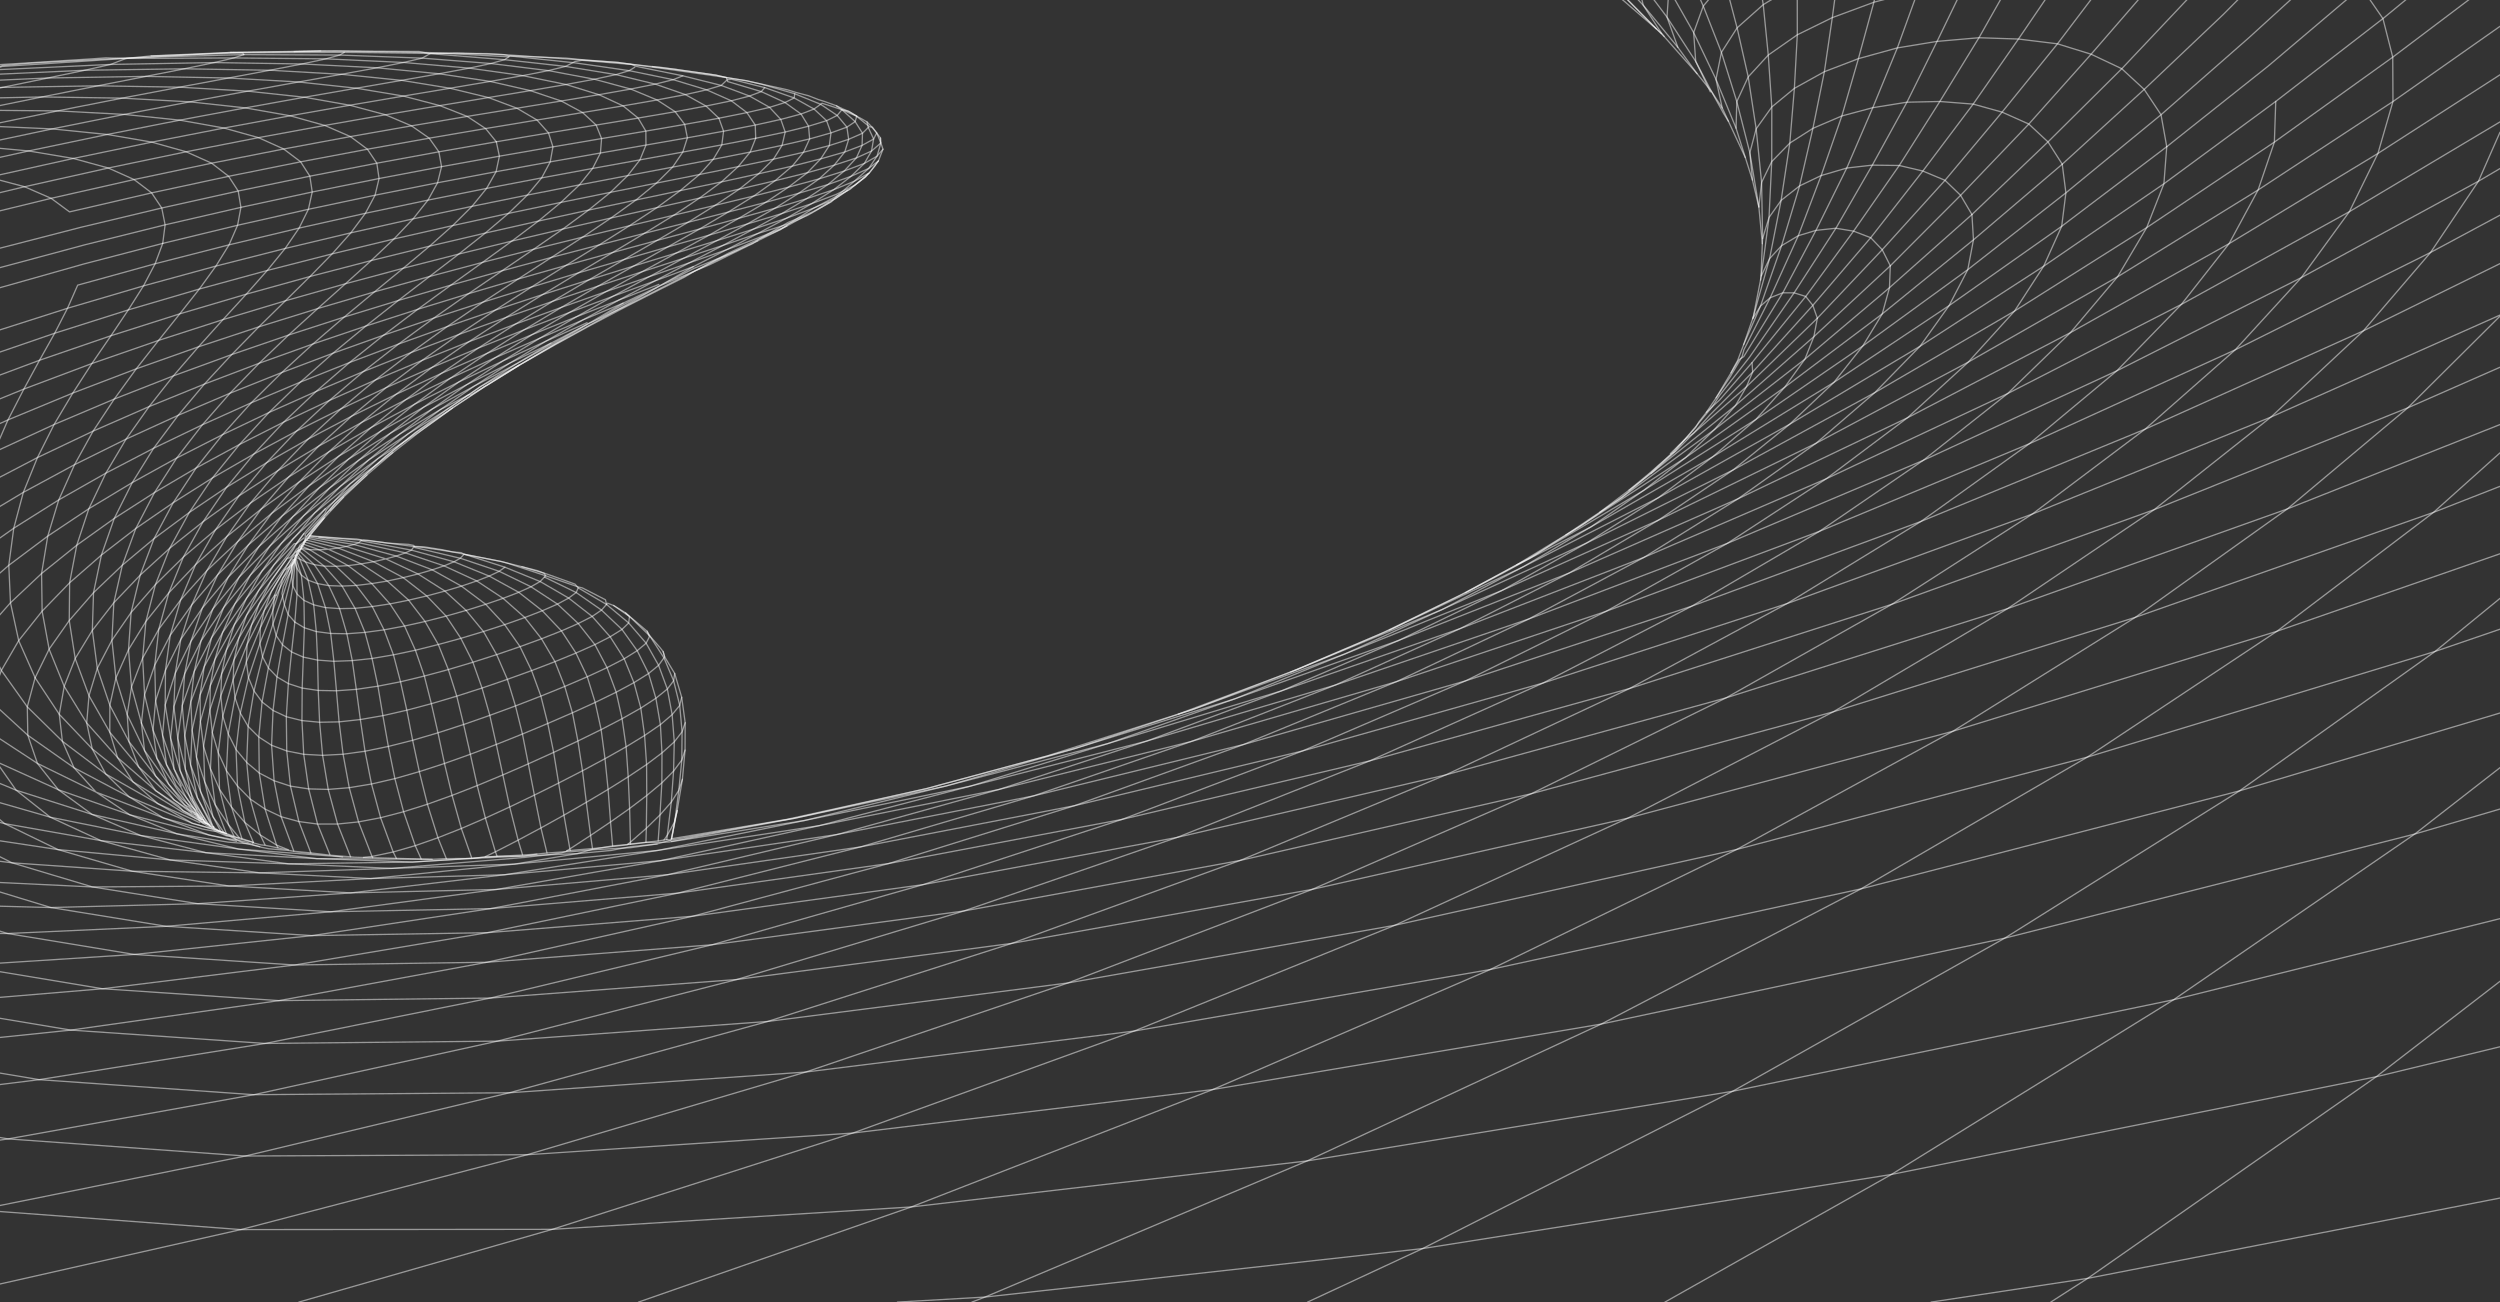 <svg width="1920" height="1000" viewBox="0 0 1920 1000" fill="none" xmlns="http://www.w3.org/2000/svg">
<rect x="0" y="0" width="1920" height="1000" fill="#333333" stroke="none"/>
<g style="mix-blend-mode:overlay">
<g style="mix-blend-mode:overlay">
<path d="M1920 920.101L1603.33 981.78L1574.99 1000" stroke="white" stroke-opacity="0.5" stroke-linecap="round" stroke-linejoin="round"/>
</g>
<g style="mix-blend-mode:overlay">
<path d="M1920 705.522L1669.33 767.791L1330.69 838.085L1092.51 958.912L1004.2 1000" stroke="white" stroke-opacity="0.5" stroke-linecap="round" stroke-linejoin="round"/>
</g>
<g style="mix-blend-mode:overlay">
<path d="M1920 547.585L1719.98 607.362L1429.22 682.653L1229.72 786.48L931.368 836.772L699.84 926.933L490.335 1000" stroke="white" stroke-opacity="0.5" stroke-linecap="round" stroke-linejoin="round"/>
</g>
<g style="mix-blend-mode:overlay">
<path d="M1920 241.974L1767.14 310.03L1744.13 320.279L1584.15 385.294L1560.88 394.753L1402.86 452.453L1372.32 463.6L1215.42 514.669L1185.01 524.569L1000.28 576.737L825.131 618.79L660.715 650.46L512.701 671.761L463.541 681.18L376.614 697.832L330.156 704.865L239.676 718.544L103.169 733.012L5.864 716.936L-0.34 715.034" stroke="white" stroke-opacity="0.5" stroke-linecap="round" stroke-linejoin="round"/>
</g>
<g style="mix-blend-mode:overlay">
<path d="M1920 425.284L1748.67 484.82L1499.85 561.585L1250 628.395L1007.8 683.028L776.973 724.532L565.832 752.264L376.436 766.518L214.239 768.474L78.684 759.364L-0.34 765.995" stroke="white" stroke-opacity="0.5" stroke-linecap="round" stroke-linejoin="round"/>
</g>
<g style="mix-blend-mode:overlay">
<path d="M1920 326.053L1756.7 390.827L1541.83 467.404L1325.57 535.956L1110.31 595.131L903.953 643.145L708.834 679.411L531.909 703.673L374.114 716.32L239.676 718.544L127.616 711.403L5.864 716.936L-0.34 716.909" stroke="white" stroke-opacity="0.5" stroke-linecap="round" stroke-linejoin="round"/>
</g>
<g style="mix-blend-mode:overlay">
<path d="M1920 93.616L1815.16 156.099L1804.32 162.557L1691.62 224.772L1675.29 233.775L1557.22 294.383L1541.82 302.287L1425.53 356.893L1402.51 367.718L1285.45 418.184L1262.57 428.044L1154.98 469.749L1121.27 482.811L1019.88 518.139L984.195 530.571L902.392 555.409L850.885 571.057L784.928 588.339L756.053 595.908L726.392 603.678L648.51 622.675L646.759 623.09L618.215 630.057L580.79 637.693L511.192 651.894L505.14 653.126L496.095 654.56L450.956 661.727L387.384 671.815L269.286 685.734L151.911 694.027L71.022 681.179L9.188 662.638L-0.34 657.829" stroke="white" stroke-opacity="0.5" stroke-linecap="round" stroke-linejoin="round"/>
</g>
<g style="mix-blend-mode:overlay">
<path d="M1920 753.63L1824.94 826.925L1452.6 901.988L1278.67 1000" stroke="white" stroke-opacity="0.5" stroke-linecap="round" stroke-linejoin="round"/>
</g>
<g style="mix-blend-mode:overlay">
<path d="M1920 202.453L1815.12 254.044L1647.44 329.59L1498.33 390.975L1475.41 400.406L1423.11 419.751L1330.03 454.168L1299.28 465.529L1156.11 512.807L1125.45 522.935L994.217 560.553L954.774 571.86L793.758 611.234L643.017 640.868L510.101 660.575L507.665 660.937L456.856 669.832L381.155 683.109L334.304 689.419L254.075 700.23L127.616 711.403L39.064 696.988L-0.34 684.957" stroke="white" stroke-opacity="0.5" stroke-linecap="round" stroke-linejoin="round"/>
</g>
<g style="mix-blend-mode:overlay">
<path d="M1920 57.431L1837.96 110.282L1826.25 117.838L1722.38 180.79L1711.95 187.1L1606.23 246.408L1590.08 255.465L1480.01 312.978L1464.9 320.868L1358.27 371.83L1334.85 383.03L1228.7 429.705L1205.03 440.115L1111.08 477.251L1074.37 491.773L989.802 521.916L948.152 536.76L890.961 554.538L877.311 558.785L825.525 574.888L802.486 581.104L711.169 605.728L610.108 628.476L600.834 630.016L515.784 645.115L515.036 645.249L512.092 644.767L509.91 645.128L505.762 645.825L505.47 645.852L496.095 646.87L484.22 648.156L482.343 648.357L482.038 648.571L481.708 648.786L470.519 650.166L455.016 651.693L437.927 653.166L437.877 653.18L435.365 653.448L434.337 654.104L431.28 655.002L420.433 656.529L402.354 657.467L381.79 657.681L372.008 658.244L362.455 659.289L316.708 662.062L243.164 659.423L227.053 657.44L183.36 652.081L135.735 640.319L113.953 635.349L70.704 625.462L12.359 606.853L-0.34 601.575" stroke="white" stroke-opacity="0.5" stroke-linecap="round" stroke-linejoin="round"/>
</g>
<g style="mix-blend-mode:overlay">
<path d="M1747.78 77.888L1668.3 136.406L1661.88 141.122L1591.88 189.123L1569.55 204.422L1503.68 247.078L1474.62 265.901L1390.59 316.153L1374.52 325.772L1289.16 373.545L1273.56 382.267L1199.38 420.193L1180.01 430.094L1169.57 435.439L1110.21 463.479L1105.67 465.636L1067.05 483.883" stroke="white" stroke-opacity="0.5" stroke-linecap="round" stroke-linejoin="round"/>
</g>
<g style="mix-blend-mode:overlay">
<path d="M504.671 648.156L484.322 650.219L478.626 651.331L469.745 653.086L443.395 655.578L420.433 656.529L403.42 658.432L372.084 661.031L368.659 661.312L346.661 663.134L300.951 666.912L199.231 670.341L101.609 669.109L9.188 662.638L-0.34 661.432" stroke="white" stroke-opacity="0.5" stroke-linecap="round" stroke-linejoin="round"/>
</g>
<g style="mix-blend-mode:overlay">
<path d="M1920 -18.275L1837.63 43.886L1753.54 104.24L1746.72 109.143L1648.66 174.802L1556.74 232.85L1547.17 238.879L1455.81 292.212L1439.84 301.537L1394.72 340.428L1334.85 383.03L1262.57 428.044L1174.12 475.362L1072.39 523.538L954.774 571.86L825.131 618.79L682.523 663.187L531.909 703.673L483.535 714.498L373.949 739.014L214.239 768.474L54.288 791.115L-0.34 781.991" stroke="white" stroke-opacity="0.5" stroke-linecap="round" stroke-linejoin="round"/>
</g>
<g style="mix-blend-mode:overlay">
<path d="M1664.06 112.666L1589.31 169.269L1583.38 173.783L1517.76 220.016L1496.89 234.726L1436.15 275.185L1417.25 287.791L1408.47 293.632L1345.44 332.35L1319.47 348.305L1315.39 350.811L1265.81 379.346L1224.5 403.112L1221.89 404.626L1175.44 428.526L1164.91 433.751" stroke="white" stroke-opacity="0.5" stroke-linecap="round" stroke-linejoin="round"/>
</g>
<g style="mix-blend-mode:overlay">
<path d="M1920 20.214L1837.79 77.968L1759.08 129.587L1734.22 145.891L1636.25 206.418L1626.27 212.581L1527.67 268.928L1511.63 278.092L1409.67 332.457L1394.72 340.428L1297.97 387.599L1273.71 399.442L1179.07 441.977L1153.58 453.431L1075.68 484.928L1056.27 492.778L1052.19 494.413L1032.95 502.196L973.588 523.886L967.956 525.949L916.753 544.651L904.955 548.416" stroke="white" stroke-opacity="0.5" stroke-linecap="round" stroke-linejoin="round"/>
</g>
<g style="mix-blend-mode:overlay">
<path d="M1920 803.909L1824.94 826.925L1603.33 981.78L1483.08 1000" stroke="white" stroke-opacity="0.5" stroke-linecap="round" stroke-linejoin="round"/>
</g>
<g style="mix-blend-mode:overlay">
<path d="M1920 242.791L1849.18 313.205L1654.4 391.417L1483.39 453.096L1452.96 464.082L1251.52 528.762L1051.97 584.346L861.719 629.293L682.523 663.187L520.656 685.895L376.614 697.832L254.075 700.23L151.911 694.027L39.064 696.988L-0.34 695.956" stroke="white" stroke-opacity="0.5" stroke-linecap="round" stroke-linejoin="round"/>
</g>
<g style="mix-blend-mode:overlay">
<path d="M412.339 655.94L401.352 656.65L381.79 657.681L372.008 658.244L362.341 659.141L344.428 660.28L316.708 662.062L221.775 663.428L130.673 660.428L44.481 652.483L-0.34 645.704" stroke="white" stroke-opacity="0.5" stroke-linecap="round" stroke-linejoin="round"/>
</g>
<g style="mix-blend-mode:overlay">
<path d="M331.881 659.945L323.559 659.905L243.164 659.423L240.348 659.276L158 654.841L77.441 645.584L3.479 632.522L-0.34 631.544" stroke="white" stroke-opacity="0.5" stroke-linecap="round" stroke-linejoin="round"/>
</g>
<g style="mix-blend-mode:overlay">
<path d="M1583.8 126.104L1515.62 184.179L1472.08 219.534L1450.5 237.071L1445.56 241.076L1405.21 271.407L1380.53 289.962L1370.61 297.41L1320.12 333.274L1302.99 345.439L1294.43 351.507L1247.65 381.972L1245.64 383.285L1219.31 400.42L1214.19 403.755L1202.59 410.816" stroke="white" stroke-opacity="0.5" stroke-linecap="round" stroke-linejoin="round"/>
</g>
<g style="mix-blend-mode:overlay">
<path d="M187.255 41.944L101 44.275L47.501 47.209L23.409 48.535L1.715 50.371L-0.34 51.188" stroke="white" stroke-opacity="0.5" stroke-linecap="round" stroke-linejoin="round"/>
</g>
<g style="mix-blend-mode:overlay">
<path d="M1514.44 164.754L1457.41 215.354L1451.11 220.954L1428.02 240.46L1402.05 262.404L1390.52 272.144L1386.17 275.828L1354.78 300.251L1326.56 322.208L1316.54 330.019L1275.59 360.055L1271.75 362.868L1256.22 374.269L1245.76 381.932L1228.55 393.453" stroke="white" stroke-opacity="0.5" stroke-linecap="round" stroke-linejoin="round"/>
</g>
<g style="mix-blend-mode:overlay">
<path d="M1920 589.571L1854.54 640.533L1539.6 720.513L1229.72 786.479L1003.83 891.592L756.472 996.142L689.208 1000" stroke="white" stroke-opacity="0.5" stroke-linecap="round" stroke-linejoin="round"/>
</g>
<g style="mix-blend-mode:overlay">
<path d="M263.082 658.096L253.758 657.4L226.266 655.323L183.36 652.081L107.901 641.632L38.62 627.618L-0.34 616.392" stroke="white" stroke-opacity="0.5" stroke-linecap="round" stroke-linejoin="round"/>
</g>
<g style="mix-blend-mode:overlay">
<path d="M264.427 40.216L186.266 40.564L116.033 42.922" stroke="white" stroke-opacity="0.5" stroke-linecap="round" stroke-linejoin="round"/>
</g>
<g style="mix-blend-mode:overlay">
<path d="M1451.75 204.141L1398.81 253.2L1393.07 258.519L1372.96 276.203L1346.95 299.072L1336.47 308.289L1332.82 311.491L1293.77 342.92L1291.92 344.407L1280.2 353.852L1267.97 363.685" stroke="white" stroke-opacity="0.5" stroke-linecap="round" stroke-linejoin="round"/>
</g>
<g style="mix-blend-mode:overlay">
<path d="M1920 282.044L1849.18 313.206L1756.7 390.827L1639.92 474.116L1499.85 561.585L1333.71 652.403L1144.44 744.601L931.368 836.772L654.942 870.184L404.79 886.836L188.435 887.814L6.308 874.672L-0.34 875.65" stroke="white" stroke-opacity="0.5" stroke-linecap="round" stroke-linejoin="round"/>
</g>
<g style="mix-blend-mode:overlay">
<path d="M1395.72 244.385L1363.49 275.546L1346.47 292.011L1341.23 297.075L1300.77 332.591L1293.87 337.574L1282.86 348.359" stroke="white" stroke-opacity="0.5" stroke-linecap="round" stroke-linejoin="round"/>
</g>
<g style="mix-blend-mode:overlay">
<path d="M1904.24 -140L1851.02 -87.109L1791.83 -29.971L1727.06 29.043L1659.67 88.123L1586.61 148.101L1530.53 192.003L1511.25 207.088L1449.93 251.673L1430.63 265.7L1374.94 303.975L1348.51 322.128L1292.15 357.777L1281.05 364.797L1264.86 375.032L1262.12 376.774L1226.1 398.088L1208.99 408.23L1187.15 421.145L1175.48 428.057L1164.55 433.966L1121.27 457.236L1061.39 486.281L991.35 516.022L904.955 548.416L803.843 580.662L711.169 605.728L604.133 629.293L516.101 644.083L515.86 644.124L515.695 644.15L515.619 644.177L515.036 645.249L504.671 648.156L484.36 651.023L478.626 651.331L455.156 652.617L438.042 654.171L434.337 654.104L420.09 655.109L412.339 655.94L402.354 657.467L362.455 659.289L342.766 659.409L331.881 659.945L323.483 659.731L304.389 659.209L286.21 658.726L279.156 658.539L272.381 658.351L269.21 658.043L253.504 656.77L238.889 655.43L229.983 654.453L229.298 654.385L225.708 653.81L222.892 653.26L206.488 651.867L200.69 650.688L194.233 648.786L189.539 646.816L186.532 646.24L185.961 646.133L181.978 644.847L178.946 642.757L173.96 640.533L172.729 639.984L172.044 639.435L169.532 638.456L167.185 638.202L164.343 638.363L155.476 636.688L125.345 628.114L109.462 622.032L73.775 608.354L62.636 602.901L28.75 586.302L21.367 564.68L20.961 542.856L26.974 520.51L14.351 491.988L8.046 462.903L6.752 434.153L10.558 405.671L17.929 378.114L28.763 351.414L41.513 326.04L55.937 301.845L70.59 279.164L85.231 257.822L98.526 237.995L110.198 219.547L119.116 202.56L124.977 186.926L182.46 173.006L236.847 160.735L288.049 149.91L336.055 140.358L380.99 131.851L422.577 124.308L461.131 117.503L496.095 111.407L527.913 105.834L555.709 100.77L580.016 96.041L599.642 91.7L615.196 87.574L625.167 83.743L631.333 79.281L646.506 84.211L657.936 89.356L667.73 97.354L669.95 97.622L673.312 102.11L676.522 109.786L678.133 114.596L674.632 123.558L672.526 126.465L667.603 132.789L666.791 133.459L664.28 135.924L656.122 142.394L651.948 145.636L641.888 152.335L637.435 155.269L627.26 161.391L620.448 165.276L604.856 172.162L581.754 179.423L555.024 188.547L525.071 198.313L493.152 208.669L459.304 219.722L424.404 231.417L388.539 243.836L352.256 256.925L315.718 270.764L279.105 285.326L242.759 300.652L206.526 316.809L170.953 333.783L135.723 351.748L101.596 370.611L68.231 390.68L36.679 411.74L31.935 440.45L32.353 469.347L37.732 498.539L49.315 527.101L45.522 548.59L47.92 569.302L56.813 589.611L73.775 608.354L99.642 625.743L135.735 640.319L175.114 646.749L193.725 648.29L194.601 646.977L194.867 647.419L200.36 648.853L203.672 649.201L213.047 651.09L223.234 653.408L225.708 653.81L226.926 653.876L226.964 653.89L238.737 655.042L253.504 656.77L263.082 658.096L269.299 658.271L272.381 658.351" stroke="white" stroke-opacity="0.5" stroke-linecap="round" stroke-linejoin="round"/>
</g>
<g style="mix-blend-mode:overlay">
<path d="M1731.48 -56.644L1681.35 -2.092L1629.52 52.782L1572.86 108.982L1514.44 164.754L1515.62 184.179L1511.25 207.088L1496.89 234.726L1474.62 265.901L1439.84 301.537L1346.08 352.686L1331.04 360.899L1273.71 399.442L1205.03 440.115L1121.27 482.811L1025.45 526.136L915.002 569.422L793.758 611.234L660.715 650.46L520.656 685.895L472.168 695.956L374.114 716.32L327.453 724.143L226.329 741.104L78.684 759.364L-0.34 746.208" stroke="white" stroke-opacity="0.5" stroke-linecap="round" stroke-linejoin="round"/>
</g>
<g style="mix-blend-mode:overlay">
<path d="M246.298 39.104L177.081 40.283" stroke="white" stroke-opacity="0.5" stroke-linecap="round" stroke-linejoin="round"/>
</g>
<g style="mix-blend-mode:overlay">
<path d="M1652.38 -11.898L1605.97 41.636L1558.12 95.264L1505.74 150.004L1451.75 204.141L1451.11 220.954L1445.56 241.076L1430.63 265.7L1408.47 293.632L1374.52 325.772L1331.04 360.899L1244.75 403.93L1218.77 416.898L1137.56 454.289L1123 461.001L1111.19 466.44L1107.77 468.007L1054.25 490.166L1048.36 492.604L996.424 514.106L991.35 516.022" stroke="white" stroke-opacity="0.5" stroke-linecap="round" stroke-linejoin="round"/>
</g>
<g style="mix-blend-mode:overlay">
<path d="M1920 621.335L1854.54 640.533L1669.33 767.791L1452.6 901.988L1092.51 958.912L756.472 996.142L746.412 1000" stroke="white" stroke-opacity="0.5" stroke-linecap="round" stroke-linejoin="round"/>
</g>
<g style="mix-blend-mode:overlay">
<path d="M1920 347.783L1868.97 393.48L1639.92 474.116L1407.95 546.674L1176 609.586L952.389 660.829L740.119 699.654L643.791 712.582L546.815 725.59L373.949 739.014L226.329 741.104L103.169 733.012L-0.34 739.697" stroke="white" stroke-opacity="0.5" stroke-linecap="round" stroke-linejoin="round"/>
</g>
<g style="mix-blend-mode:overlay">
<path d="M-0.34 56.949L65.034 53.961L141.495 52.836L207.236 53.948L262.258 57.069L308.411 61.718L345.544 67.773L375.117 74.927L397.001 83.126L412.415 92.169L421.27 102.096L424.657 112.787L422.577 124.308L415.98 136.607L404.993 149.816L390.48 163.896L372.668 178.995L352.344 195.111L329.864 212.353L287.643 224.129L244.002 236.963L198.838 250.99L152.469 266.329L104.628 283.263L55.937 301.845L6.13 322.463L-0.34 337.333" stroke="white" stroke-opacity="0.5" stroke-linecap="round" stroke-linejoin="round"/>
</g>
<g style="mix-blend-mode:overlay">
<path d="M1345.56 278.481L1320.56 307.284L1315.21 312.134L1310.49 316.689" stroke="white" stroke-opacity="0.5" stroke-linecap="round" stroke-linejoin="round"/>
</g>
<g style="mix-blend-mode:overlay">
<path d="M1920 459.554L1870.17 500.294L1603.02 581.479L1333.71 652.403L1071.27 710.599L820.222 754.903L589.556 784.483L381.993 799.595L203.671 801.364L54.288 791.115L-0.34 796.795" stroke="white" stroke-opacity="0.5" stroke-linecap="round" stroke-linejoin="round"/>
</g>
<g style="mix-blend-mode:overlay">
<path d="M390.708 43.605L334.964 40.631L330.561 40.403L308.614 40.028L259.403 39.184L225.961 39.626" stroke="white" stroke-opacity="0.5" stroke-linecap="round" stroke-linejoin="round"/>
</g>
<g style="mix-blend-mode:overlay">
<path d="M1920 165.249L1866.7 193.865L1716.67 268.647L1581.4 330.353L1558.52 340.79L1420.11 398.557L1412.21 401.853L1397.44 408.016L1264.55 457.839L1233.33 469.548L1103.75 513.021L1072.39 523.538L956.474 557.338L915.002 569.422L767.154 606.317L629.011 634.129L511.141 652.215L505.14 653.126L485.502 655.002L421.536 661.124L394.946 663.656L343.87 668.801L285.017 674.722L175.85 680.443L71.022 681.179L-0.34 677.75" stroke="white" stroke-opacity="0.5" stroke-linecap="round" stroke-linejoin="round"/>
</g>
<g style="mix-blend-mode:overlay">
<path d="M1920 373.492L1868.97 393.48L1748.67 484.82L1603.02 581.479L1429.22 682.653L1144.44 744.601L871.069 791.838L618.824 823.321L391.165 839.25L194.905 840.724L30.108 829.176L-0.34 832.967" stroke="white" stroke-opacity="0.5" stroke-linecap="round" stroke-linejoin="round"/>
</g>
<g style="mix-blend-mode:overlay">
<path d="M1920 483.226L1870.17 500.294L1719.98 607.362L1539.6 720.513L1330.69 838.084L1003.83 891.592L699.84 926.933L424.15 944.135L229.501 1000" stroke="white" stroke-opacity="0.5" stroke-linecap="round" stroke-linejoin="round"/>
</g>
<g style="mix-blend-mode:overlay">
<path d="M1852.98 -140L1816.77 -100.506L1763.23 -45.042L1707.58 11.01L1646.75 68.671L1583.8 126.104L1586.61 148.101L1583.38 173.783L1569.55 204.422L1547.17 238.879L1511.63 278.092L1464.9 320.869L1402.51 367.718L1326.6 417.3L1233.33 469.548L1125.45 522.935L1000.28 576.737L861.719 629.293L708.834 679.411L601.405 710.037L546.815 725.59L376.436 766.518L203.671 801.364L30.108 829.176L-0.34 824.071" stroke="white" stroke-opacity="0.5" stroke-linecap="round" stroke-linejoin="round"/>
</g>
<g style="mix-blend-mode:overlay">
<path d="M1920 -105.597L1881.84 -70.081L1813.47 -9.835L1741.87 50.826L1664.06 112.667L1661.88 141.122L1648.66 174.802L1626.27 212.581L1590.08 255.465L1541.82 302.287L1476.98 353.571L1410.52 399.067L1397.44 408.016L1299.28 465.529L1185.01 524.569L1051.97 584.346L903.953 643.146L740.119 699.654L688.422 715.261L565.832 752.264L381.993 799.595L194.905 840.724L6.308 874.672L-0.34 873.56" stroke="white" stroke-opacity="0.5" stroke-linecap="round" stroke-linejoin="round"/>
</g>
<g style="mix-blend-mode:overlay">
<path d="M381.155 108.875L337.044 116.592L289.394 125.327L237.963 135.307L182.916 146.695L124.216 159.73L61.786 174.641L-0.34 190.677" stroke="white" stroke-opacity="0.5" stroke-linecap="round" stroke-linejoin="round"/>
</g>
<g style="mix-blend-mode:overlay">
<path d="M-0.34 84.787L44.177 85.163L95.456 87.869L138.019 92.276L171.955 98.332L198.495 105.714L217.842 114.422L230.884 124.282L237.963 135.307L239.79 147.445L236.847 160.735L229.691 175.177L218.997 190.824L205.206 207.731L153.09 221.972L98.526 237.995L41.995 255.92L-0.34 270.469" stroke="white" stroke-opacity="0.5" stroke-linecap="round" stroke-linejoin="round"/>
</g>
<g style="mix-blend-mode:overlay">
<path d="M-0.34 97.207L40.067 99.002L82.363 103.275L116.566 109.157L142.979 116.565L162.516 125.327L175.596 135.401L182.916 146.695L185.035 159.234L182.46 173.006L175.913 188.024L119.116 202.56L63.131 218.034L59.654 218.998L51.84 236.749L-0.34 253.428" stroke="white" stroke-opacity="0.5" stroke-linecap="round" stroke-linejoin="round"/>
</g>
<g style="mix-blend-mode:overlay">
<path d="M1803.47 -140L1777.11 -109.147L1735.53 -114.68L1690.06 -115.926L1644.08 -114.573L1595.91 -109.468L1572.67 -64.897L1546.57 -18.235L1519.84 28.976L1489.78 77.942L1458.63 127.095L1423.53 177.521L1386.81 227.679L1345.56 278.481L1346.05 285.715L1341.23 297.076L1332.82 311.491L1316.54 330.019L1294.43 351.507L1262.12 376.774L1221.89 404.626L1169.57 435.439L1107.77 468.007L1032.95 502.196L948.152 536.76L850.885 571.057L744.864 603.852L629.011 634.129L510.126 660.387L507.665 660.937L387.384 671.815L285.017 674.722L199.231 670.341L130.673 660.428L77.441 645.584L38.62 627.618L12.359 606.853L-0.34 588.7" stroke="white" stroke-opacity="0.5" stroke-linecap="round" stroke-linejoin="round"/>
</g>
<g style="mix-blend-mode:overlay">
<path d="M1920 101.56L1903.44 139.166L1783.91 204.208L1767.45 213.17L1641.47 276.833L1625.67 284.817L1499.86 343L1476.98 353.571L1402.13 385.294L1349.22 407.721L1326.6 417.3L1206.22 463.144L1174.12 475.362L1058.26 514.937L1025.45 526.137L925.519 555.838L880.533 569.194L791.969 591.822L744.864 603.852L630.927 627.431L618.215 630.057L515.771 646.374" stroke="white" stroke-opacity="0.5" stroke-linecap="round" stroke-linejoin="round"/>
</g>
<g style="mix-blend-mode:overlay">
<path d="M1564.26 -140L1548.87 -102.274L1529.64 -58.734L1510.06 -14.457L1473.14 -7.276L1457.17 36.786L1438.29 82.698L1419.37 126.599L1418.31 129.051L1396.57 173.073L1394.67 176.918L1370.4 222.588L1369.17 224.879L1341.17 270.643L1339.19 273.872L1335.42 276.337L1330.37 284.777L1329.43 286.345" stroke="white" stroke-opacity="0.5" stroke-linecap="round" stroke-linejoin="round"/>
</g>
<g style="mix-blend-mode:overlay">
<path d="M524.411 58.221L488.597 50.974L485.438 49.688L484.157 49.299L474.769 47.959L447.95 45.923L434.718 44.623L391.774 42.909L387.549 45.829L377.007 48.776L324.168 44.65L260.9 42.279L187.255 41.944L186.266 40.564L177.081 40.283L116.033 42.922L96.813 44.891L84.977 49.486L65.034 53.961L36.806 59.883L1.855 67.117L-0.34 67.572" stroke="white" stroke-opacity="0.5" stroke-linecap="round" stroke-linejoin="round"/>
</g>
<g style="mix-blend-mode:overlay">
<path d="M-0.34 61.557L36.806 59.882L111.999 58.677L141.495 52.836L164.483 48.066L179.491 44.503L250.282 45.199L309.946 47.973L360.388 52.327L401.466 58.087L434.73 64.906L459.938 72.717L478.473 81.304L490.081 90.669L496.019 100.69L496.095 111.407L491.477 122.768L455.117 129.359L415.98 136.607L373.708 144.699L328.659 153.688L280.628 163.803L229.691 175.177L175.913 188.024L165.828 204.342L153.09 221.972L138.057 241.023L121.806 261.413L104.628 283.263L87.78 306.453L71.516 331.077L57.244 356.853L17.929 378.114L-0.34 389.086" stroke="white" stroke-opacity="0.5" stroke-linecap="round" stroke-linejoin="round"/>
</g>
<g style="mix-blend-mode:overlay">
<path d="M1272.81 -140L1241.65 -119.503L1218.51 -97.8L1205.98 -75.668L1205.05 -53.63L1215.67 -30.788L1235.26 -13.466L1247.53 -2.628L1264.67 14.654L1272.5 22.545L1276.45 26.149L1277.95 27.85L1278.12 28.091" stroke="white" stroke-opacity="0.5" stroke-linecap="round" stroke-linejoin="round"/>
</g>
<g style="mix-blend-mode:overlay">
<path d="M1549.43 -140L1514.73 -132.324L1464.85 -118.351L1419.19 -103.252L1377.34 -86.118L1342.04 -68.34L1313.27 -49.075L1293.14 -29.408L1281.72 -8.429L1280.25 13.154L1296.15 37.697L1302.31 47.169L1314.49 70.386L1323.52 86.784L1327.44 93.147" stroke="white" stroke-opacity="0.5" stroke-linecap="round" stroke-linejoin="round"/>
</g>
<g style="mix-blend-mode:overlay">
<path d="M423.122 263.57L391.393 278.936L358.599 295.347L331.932 314.143L306.737 333.502L298.871 338.539L275.452 353.49L245.448 374.376L216.777 396.173L190.757 418.519L167.135 441.495L147.293 464.551L130.737 487.888L118.862 510.77L111.022 533.532L108.599 555.262" stroke="white" stroke-opacity="0.5" stroke-linecap="round" stroke-linejoin="round"/>
</g>
<g style="mix-blend-mode:overlay">
<path d="M450.868 247.828L419.215 262.056L386.128 277.235L358.599 295.347L325.297 312.763L292.426 331.104L267.814 352.499L237.494 372.956L208.67 394.244L182.561 415.973L167.134 441.495L155.425 466.949L146.646 492.497L141.85 517.375L139.973 541.851L141.901 565.055L146.367 587.401L154.042 607.912L163.57 627.203L171.841 639.153" stroke="white" stroke-opacity="0.5" stroke-linecap="round" stroke-linejoin="round"/>
</g>
<g style="mix-blend-mode:overlay">
<path d="M1271.95 22.063L1264.67 14.655L1247.53 -2.628L1234.04 -25.697L1225.96 -33.494L1205.05 -53.63L1175.09 -79.191L1144.44 -102.971L1112.99 -124.513" stroke="white" stroke-opacity="0.5" stroke-linecap="round" stroke-linejoin="round"/>
</g>
<g style="mix-blend-mode:overlay">
<path d="M478.562 232.797L447.328 245.872L414.305 259.872L386.129 277.235L352.37 293.365L318.408 310.432L292.426 331.104L260.177 350.342L229.603 370.277L208.67 394.244L190.757 418.519L175.343 443.183L163.506 467.659L154.435 492.095L149.145 515.754L146.557 538.904L147.559 560.687L150.883 581.493L157.214 600.45L165.27 618.04L175.558 633.446L183.729 643.4" stroke="white" stroke-opacity="0.5" stroke-linecap="round" stroke-linejoin="round"/>
</g>
<g style="mix-blend-mode:overlay">
<path d="M1731.48 -56.644L1763.23 -45.042L1791.83 -29.971L1813.47 -9.835L1830.09 14.279L1837.63 43.886L1837.79 77.968L1826.25 117.838L1804.32 162.557L1767.44 213.17L1716.67 268.647L1647.44 329.59L1560.88 394.753L1452.96 464.082L1325.57 535.956L1176 609.586L1007.8 683.028L820.222 754.903L618.824 823.321L404.79 886.836L184.959 944.322L-0.34 986.188" stroke="white" stroke-opacity="0.5" stroke-linecap="round" stroke-linejoin="round"/>
</g>
<g style="mix-blend-mode:overlay">
<path d="M387.739 435.613L356.302 425.579L354.209 424.427L347.752 423.904L324.916 420.408L318.205 419.765L297.856 417.099L282.366 414.915L277.443 414.861L253.808 412.999L243.634 412.209L237.988 411.633" stroke="white" stroke-opacity="0.5" stroke-linecap="round" stroke-linejoin="round"/>
</g>
<g style="mix-blend-mode:overlay">
<path d="M1611.92 -140L1595.91 -109.468L1548.87 -102.274L1501.73 -91.932L1488.6 -50.656L1473.14 -7.276L1439.13 1.713L1427.27 45.039L1414.53 89.048L1398.64 134.825L1382.14 178.258L1381.09 181.031L1363.25 220.365L1361.22 224.866L1359.5 228.671L1342.99 261.332L1342.64 262.042L1339.31 268.62L1337.97 273.778L1328.94 289.158L1327.57 291.208L1325.19 294.744L1317.9 305.636" stroke="white" stroke-opacity="0.5" stroke-linecap="round" stroke-linejoin="round"/>
</g>
<g style="mix-blend-mode:overlay">
<path d="M505.99 218.422L475.276 230.453L442.71 243.273L408.685 256.965L373.937 271.447L338.96 286.76L304.123 302.85L270.009 319.663L236.631 337.226L204.724 355.379L174.01 374.242L145.352 393.587L118.317 413.642L93.959 434.059L71.821 455.186L53.184 476.554L37.732 498.539L26.974 520.51" stroke="white" stroke-opacity="0.5" stroke-linecap="round" stroke-linejoin="round"/>
</g>
<g style="mix-blend-mode:overlay">
<path d="M-0.34 75.142L32.264 74.445L93.781 75.369L145.796 78.223L188.308 82.858L233.789 74.686L273.625 67.733L308.411 61.718L337.133 56.654L360.388 52.327L377.007 48.776L421.181 54.216L456.475 60.861L484.385 68.39L504.607 76.763L518.537 85.806L525.87 95.532L527.912 105.834L524.398 116.779L516.558 128.341L504.189 140.613L488.445 153.594L469.212 167.42L447.544 182.076L423.465 197.71L397.851 214.323L370.943 232.033L333.124 244.305L294.697 257.367L255.724 271.273L216.434 286.09L176.649 301.979L136.864 318.939L96.8 337.253L57.244 356.853L45.129 383.901L36.679 411.74L6.752 434.153L-0.34 440.329" stroke="white" stroke-opacity="0.5" stroke-linecap="round" stroke-linejoin="round"/>
</g>
<g style="mix-blend-mode:overlay">
<path d="M532.467 204.784L502.907 215.756L470.836 227.505L437.28 240.004L402.519 253.294L367.238 267.348L331.805 282.165L296.524 297.719L261.89 313.982L227.839 330.983L195.045 348.627L163.176 367.034L133.058 386.045L104.286 405.886L77.885 426.289L53.476 447.577L32.353 469.347L14.351 491.988L1.043 514.87L-0.34 518.741" stroke="white" stroke-opacity="0.5" stroke-linecap="round" stroke-linejoin="round"/>
</g>
<g style="mix-blend-mode:overlay">
<path d="M1754.82 -140L1735.53 -114.68L1694.57 -63.611L1652.38 -11.898L1618.66 -17.204L1580.13 33.651L1537.6 86.114L1493.77 138.482L1445.54 191.789L1395.72 244.385L1393.07 258.519L1386.17 275.828L1370.61 297.41L1348.51 322.128L1315.39 350.811L1273.56 382.267L1218.77 416.898L1153.58 453.431L1074.37 491.773L984.195 530.571L880.533 569.194L767.154 606.317L643.017 640.868L512.701 671.761L381.155 683.109L269.286 685.734L175.85 680.443L101.609 669.109L44.481 652.483L3.479 632.522L-0.34 629.306" stroke="white" stroke-opacity="0.5" stroke-linecap="round" stroke-linejoin="round"/>
</g>
<g style="mix-blend-mode:overlay">
<path d="M1353.47 187.18L1353.68 183.242L1352.91 140.05L1348.73 98.948L1342.63 59.065L1358.03 42.292L1380.33 26.725L1407.21 13.516L1439.13 1.713L1448.56 -39.603L1457.68 -80.062L1464.85 -118.351L1469 -140" stroke="white" stroke-opacity="0.5" stroke-linecap="round" stroke-linejoin="round"/>
</g>
<g style="mix-blend-mode:overlay">
<path d="M226.279 426.236L216.904 438.427L215.952 439.78L211.537 446.05L199.028 463.827L195.603 469.601L183.386 490.179L170.217 517.549L168.479 522.854L161.21 545.174L156.326 573.146L157.214 600.449L163.57 627.203L169.164 637.773" stroke="white" stroke-opacity="0.5" stroke-linecap="round" stroke-linejoin="round"/>
</g>
<g style="mix-blend-mode:overlay">
<path d="M347.397 313.366L323.838 330.38L309.629 339.745L290.105 352.271L282.518 357.884L261.395 373.519L253.428 379.882L233.371 395.932L227.256 401.424L207.478 419.162L200.703 426.021L183.678 443.263L178.73 449.238L163.506 467.659L158.127 475.576L146.646 492.497L134.619 516.986L126.868 541.382L124.851 564.693L127.895 587.307L135.089 603.209L138.07 606.853L142.739 612.185L142.789 612.266L148.574 620.063L151.86 625.783L152.291 627.284L152.964 628.034L155.285 629.695" stroke="white" stroke-opacity="0.5" stroke-linecap="round" stroke-linejoin="round"/>
</g>
<g style="mix-blend-mode:overlay">
<path d="M1659.24 -140L1644.08 -114.573L1614.33 -67.482L1583.96 -19.709L1550.16 29.98L1515.4 79.951L1476.73 131.355L1436.7 182.545L1392.24 234.525L1346.05 285.715L1313.04 318.859L1300.77 332.591L1286.84 346.684L1283.96 348.332L1266.81 363.417L1251.05 376.466" stroke="white" stroke-opacity="0.5" stroke-linecap="round" stroke-linejoin="round"/>
</g>
<g style="mix-blend-mode:overlay">
<path d="M1706.85 -140L1690.06 -115.926L1656.15 -67.616L1618.66 -17.203L1583.96 -19.709L1546.57 -18.235L1510.06 -14.457L1487.67 31.789L1464.52 78.491L1437.93 126.827L1409.98 175.284L1377.87 224.906L1343.74 274.18L1323.96 299.46L1320.74 303.6L1315.21 312.134L1304.44 325.129L1293.87 337.575L1285.05 348.305L1268 363.658L1251.05 376.466L1228.55 393.453L1202.59 410.816L1164.55 433.966L1125.57 455.146" stroke="white" stroke-opacity="0.5" stroke-linecap="round" stroke-linejoin="round"/>
</g>
<g style="mix-blend-mode:overlay">
<path d="M225.632 653.595L215.901 627.23L210.497 599.619L208.581 572.369L209.697 545.642L212.717 519.853L216.929 495.176L221.293 471.852L224.896 450.002L226.85 429.933L226.888 429.839" stroke="white" stroke-opacity="0.5" stroke-linecap="round" stroke-linejoin="round"/>
</g>
<g style="mix-blend-mode:overlay">
<path d="M552.106 90.789L525.87 95.532L496.019 100.69L462.019 106.424L424.657 112.787L383.528 119.941L339.112 127.979L291.119 137.103L239.79 147.445L185.035 159.234L126.804 172.658L65.287 187.971L0.218 205.467L-0.34 205.628" stroke="white" stroke-opacity="0.5" stroke-linecap="round" stroke-linejoin="round"/>
</g>
<g style="mix-blend-mode:overlay">
<path d="M580.384 106.169L554.364 111.246L524.398 116.779L491.477 122.768L482.038 134.879L468.87 147.699L451.933 161.378L432.218 175.913L409.814 191.427L385.583 207.946L359.791 225.563L320.831 237.553L281.021 250.387L240.348 264.159L199.054 278.963L156.947 294.986L114.524 312.254L71.516 331.077L28.763 351.414L-0.34 366.592" stroke="white" stroke-opacity="0.5" stroke-linecap="round" stroke-linejoin="round"/>
</g>
<g style="mix-blend-mode:overlay">
<path d="M269.21 658.043L259.264 632.857L252.07 606.264L247.757 580.099L245.461 554.685L244.408 530.263L243.9 506.965L242.911 485.048L240.894 464.497L236.644 445.581L230.567 430.308L230.085 429.116L229.742 428.245L227.662 425.941L227.002 426.972L227.586 427.99L226.977 429.598L226.558 429.638L225.403 429.946L224.287 433.322L223.539 437.971L219.961 445.085L217.614 450.47L216.536 455.762L218.413 464.403L221.293 471.852L226.431 477.76L223.932 500.722L221.458 524.998L219.898 550.425L220.227 576.737L223.082 603.745L229.527 630.954L238.737 655.055" stroke="white" stroke-opacity="0.5" stroke-linecap="round" stroke-linejoin="round"/>
</g>
<g style="mix-blend-mode:overlay">
<path d="M1215.75 -140L1195.59 -123.482L1179.49 -101.444L1175.09 -79.191L1182.86 -57.019L1204.46 -39.751L1215.67 -30.788L1234.9 -9.835L1237.84 -7.263L1237.87 -7.236L1251.84 4.781L1272.49 22.545L1275.95 25.921" stroke="white" stroke-opacity="0.5" stroke-linecap="round" stroke-linejoin="round"/>
</g>
<g style="mix-blend-mode:overlay">
<path d="M465.799 464.189L444.067 451.502L441.581 448.595L420.712 441.106L417.895 440.182L408.469 437.489L400.769 435.211" stroke="white" stroke-opacity="0.5" stroke-linecap="round" stroke-linejoin="round"/>
</g>
<g style="mix-blend-mode:overlay">
<path d="M1313.55 70.546L1310.96 65.161L1302.31 47.169L1300.73 25.05L1281.72 -8.429L1261.7 -40.313L1240.4 -69.84L1218.51 -97.8L1195.59 -123.482L1179.5 -140" stroke="white" stroke-opacity="0.5" stroke-linecap="round" stroke-linejoin="round"/>
</g>
<g style="mix-blend-mode:overlay">
<path d="M582.033 184.903L558.804 195.62L533.38 208.24L507.158 221.423L480.161 235.249L451.908 248.525L423.122 263.57L395.707 279.927L369.078 296.875L343.375 314.331L319.233 332.162L296.524 350.288L276.023 368.454L266.152 376.841L249.863 390.72L233.409 409.73L227.56 417.621L225.264 421.882L220.519 428.768L207.909 446.492L199.028 463.827L193.218 479.957L189.754 494.989L189.184 508.439L190.833 520.429L195.057 530.598L201.274 539.078L209.698 545.643L219.898 550.425L231.899 553.413L245.461 554.686L260.431 554.391L276.746 552.609L294.05 549.621L312.42 545.428L331.285 540.445L350.797 534.63L370.194 528.414L389.668 521.729L408.254 515.017L426.192 508.144L442.317 501.54L456.868 495.042L468.591 489.04L477.661 483.4L482.825 478.43L483.459 473.393L480.376 470.646" stroke="white" stroke-opacity="0.5" stroke-linecap="round" stroke-linejoin="round"/>
</g>
<g style="mix-blend-mode:overlay">
<path d="M253.39 656.489L243.888 632.87L237.062 605.875L233.256 579.309L231.899 553.413L232.076 528.441L232.939 504.648L233.751 482.128L233.447 461.108L231.404 441.588L227.37 428.861L226.786 428.928L226.761 429.397L226.368 430.214L225.936 431.795L225.035 433.322L222.739 434.836L218.223 438.132L208.467 454.222L205.003 460.063L193.218 479.957L190.135 486.12L179.707 506.898L177.931 511.748L169.596 534.416L163.024 562.549L161.628 590.402L165.269 618.04L173.807 640.158" stroke="white" stroke-opacity="0.5" stroke-linecap="round" stroke-linejoin="round"/>
</g>
<g style="mix-blend-mode:overlay">
<path d="M1920 -27.251L1905.61 -47.829L1881.84 -70.081L1851.02 -87.109L1816.77 -100.506L1777.11 -109.147L1731.48 -56.644L1694.57 -63.611L1656.15 -67.616L1614.33 -67.482L1572.67 -64.897L1529.64 -58.734L1488.6 -50.656L1448.56 -39.603L1412.63 -27.144L1380.27 -12.314L1354.17 3.562L1334.1 21.393L1322.05 40.189L1317.87 60.928L1322.68 82.939L1327.44 93.147L1333.07 105.258L1340.42 121.026L1345.87 138.282L1350.78 158.873L1350.82 159.074L1353.47 187.18L1352.46 212.42L1352.08 215.153L1347.38 239.013L1346.76 242.215L1345.99 244.921L1339.11 264.722L1334.46 276.967L1331.31 282.62L1329.43 286.345L1317.9 305.636L1310.49 316.689L1304.81 323.963L1302.21 328.424L1293.87 337.575L1288.89 342.706L1283.96 348.332L1274.11 357.375L1267.39 363.551L1245.76 381.932L1222.55 397.981L1214.19 403.755L1197.23 414.406L1175.44 428.526L1155.79 439.298L1125.57 455.146L1121.01 457.383L1067.05 483.883L1061.23 486.374L996.424 514.106L990.322 516.451L916.753 544.651L901.593 549.675L825.525 574.888L785.626 586.476L726.392 603.678L690.096 611.422L610.108 628.476L595.227 631.249L539.318 641.685L532.924 642.878L515.619 646.254L514.211 646.629L505.064 647.004L496.082 647.017L484.22 648.478L482.038 648.571L470.481 649.643L455.092 652.242L443.395 655.578L394.946 663.656L300.951 666.912L221.775 663.429L158 654.841L107.901 641.632L70.704 625.462L44.811 606.518L28.75 586.302L-0.34 567.265" stroke="white" stroke-opacity="0.5" stroke-linecap="round" stroke-linejoin="round"/>
</g>
<g style="mix-blend-mode:overlay">
<path d="M281.858 364.744L263.869 381.784L254.227 391.524L253.479 392.261" stroke="white" stroke-opacity="0.5" stroke-linecap="round" stroke-linejoin="round"/>
</g>
<g style="mix-blend-mode:overlay">
<path d="M1664.06 112.666L1659.67 88.123L1646.75 68.671L1629.52 52.782L1605.97 41.636L1580.13 33.651L1550.16 29.98L1519.84 28.976L1487.67 31.789L1457.17 36.786L1427.27 45.039L1401.12 55.06L1378.08 67.854L1360.74 82.148L1348.73 98.948L1343.88 117.302L1345.87 138.281" stroke="white" stroke-opacity="0.5" stroke-linecap="round" stroke-linejoin="round"/>
</g>
<g style="mix-blend-mode:overlay">
<path d="M1288.61 36.357L1280.25 13.154L1256.52 -18.396L1231.81 -48.218L1205.98 -75.668L1179.49 -101.444L1152.09 -124.955L1132.75 -140" stroke="white" stroke-opacity="0.5" stroke-linecap="round" stroke-linejoin="round"/>
</g>
<g style="mix-blend-mode:overlay">
<path d="M471.255 465.02L484.169 473.982L485.654 475.148L496.983 484.794L498.772 489.014L496.234 493.984L489.358 499.718L479.374 505.934L466.193 512.726L451.02 519.76L433.715 527.182L415.396 534.603L395.884 542.146L376.169 549.394L356.061 556.414L336.359 562.791L316.898 568.538L298.249 573.267L280.336 576.938L263.488 579.256L247.757 580.1L233.256 579.309L220.227 576.737L208.581 572.369L198.762 566.019L190.553 557.847L184.578 547.652L180.48 535.782L179.021 522.037L179.707 506.899L183.386 490.179L189.412 472.455L198.597 453.592L210.167 434.167L224.832 414.085L228.207 410.588L241.731 393.882L261.395 373.519L282.962 353.383L306.736 333.502L330.726 319.06L338.072 314.639L360.134 303.077L361.504 303.332L372.541 296.62L374.127 295.87L399.157 280.236L407.962 275.078L409.383 274.287L425.862 264.695L452.961 249.677L480.3 234.592L506.726 219.507L532.467 204.784L558.055 191.762L581.754 179.424L603.917 167.634L623.239 156.434L640.302 145.677L653.585 135.401L663.835 125.487L669.329 115.976L670.94 106.758L666.829 97.903L665.852 93.629" stroke="white" stroke-opacity="0.5" stroke-linecap="round" stroke-linejoin="round"/>
</g>
<g style="mix-blend-mode:overlay">
<path d="M604.374 173.542L583.035 182.384L558.056 191.762L529.448 201.823L498.556 212.501L465.47 223.928L431.178 236.039L395.846 248.9L360.083 262.471L324.155 276.793L288.316 291.824L252.946 307.579L217.969 324.111L183.957 341.339L150.591 359.438L118.659 378.274L87.768 398.129L58.957 418.72L31.935 440.45L8.046 462.903L-0.34 472.401" stroke="white" stroke-opacity="0.5" stroke-linecap="round" stroke-linejoin="round"/>
</g>
<g style="mix-blend-mode:overlay">
<path d="M362.1 658.445L354.31 636.273L347.193 610.846L341.345 586.356L336.359 562.791L331.284 540.445L325.893 519.197L319.042 499.37L310.682 480.788L299.479 463.801L285.537 448.193L267.357 434.408L245.105 422.243L233.484 418.063" stroke="white" stroke-opacity="0.5" stroke-linecap="round" stroke-linejoin="round"/>
</g>
<g style="mix-blend-mode:overlay">
<path d="M-0.34 113.886L21.925 115.922L56.293 121.696L83.15 129.038L142.979 116.565L198.495 105.713L249.394 96.336L269.121 104.896L282.163 114.596L289.394 125.327L291.119 137.103L288.049 149.91L280.628 163.803L269.438 178.807L255.09 194.964L205.206 207.731L189.158 225.911L138.057 241.023L85.231 257.822L30.361 276.659L-0.34 288.126" stroke="white" stroke-opacity="0.5" stroke-linecap="round" stroke-linejoin="round"/>
</g>
<g style="mix-blend-mode:overlay">
<path d="M515.695 644.15L516.837 638.778L518.195 630.941L521.328 606.907L523.624 583.703L523.827 562.054L526.225 555.047" stroke="white" stroke-opacity="0.5" stroke-linecap="round" stroke-linejoin="round"/>
</g>
<g style="mix-blend-mode:overlay">
<path d="M515.86 644.124L516.837 638.778L518.499 630.392L520.06 622.487" stroke="white" stroke-opacity="0.5" stroke-linecap="round" stroke-linejoin="round"/>
</g>
<g style="mix-blend-mode:overlay">
<path d="M226.431 477.76L228.131 456.245L227.979 436.364L226.888 429.839" stroke="white" stroke-opacity="0.5" stroke-linecap="round" stroke-linejoin="round"/>
</g>
<g style="mix-blend-mode:overlay">
<path d="M636.534 155.47L624.152 162.731L605.325 170.796L584.088 182.987L578.252 187.033L576.705 187.797L559.35 195.393L533.127 206.016L506.726 219.507L478.562 232.797L451.908 248.525L425.596 264.481L424.251 265.271L417.147 269.438L399.157 280.235L378.212 293.19L373.34 296.245L348.767 312.469L347.397 313.366L335.382 321.391L319.233 332.162L309.629 339.745L296.524 350.288L288.468 357.402L276.022 368.454L257.399 386.607L252.514 392.261L241.452 404.398L236.047 411.311L235.375 412.638L233.523 416.067L233.421 418.05L232.33 419.725L231.607 420.796L231.556 421.145L237.811 422.149L245.105 422.243L252.197 421.881L259.619 420.863L265.949 419.698L296.321 429.236L321.034 440.811L341.7 453.94L357.977 468.811L372.998 464.109L386.344 459.527L398.396 454.892L407.784 450.631L414.813 446.599L419.075 442.191L417.895 440.275L412.821 438.279L400.769 435.211L389.363 432.385L384.961 431.233L356.302 425.579L347.752 423.904L339.835 422.203L326.045 420.019L318.091 419.577L315.972 422.498L311.354 424.628L304.301 427.039L296.321 429.236L286.869 431.407L277.393 433.081L252.197 421.881L234.322 416.322L233.066 417.916L233.003 418.532L231.277 419.256L227.712 421.814L227.624 421.962L226.406 423.824L218.223 438.132L208.467 454.222L202.999 468.811L199.904 482.195L199.624 494.024L201.616 504.353L206.12 512.941L212.717 519.853L221.458 524.998L232.076 528.441L244.408 530.263L258.388 530.517L273.637 529.419L290.244 526.994L307.586 523.604L325.893 519.197L344.326 514.227L363.179 508.587L381.434 502.759L399.386 496.61L415.878 490.581L431.203 484.526L444.093 478.859L454.775 473.42L461.955 468.556L466.611 463.251L471.255 465.02L480.376 470.646L484.144 474.076L499.076 488.424L506.65 497.052L509.276 500.388L510.456 504.46L518.169 517.241L517.345 522.854L512.511 529.178L503.719 536.265L492.137 543.82L477.75 551.952L461.664 560.339L443.826 569.087L425.203 577.822L405.729 586.637L386.179 595.131L366.49 603.33L347.194 610.845L328.253 617.651L309.946 623.412L292.299 628.007L275.363 631.222L259.264 632.857L243.888 632.87L229.526 630.954L215.901 627.23L203.57 621.362L192.139 613.632L182.396 603.665L173.909 591.916L167.616 578.01L163.024 562.549L161.21 545.174L161.514 526.592L165.041 506.523L170.991 485.678L180.379 463.854L192.266 441.722L207.477 419.162L225.01 396.735L245.448 374.376L267.814 352.499L299.67 332.819L331.932 314.143L364.282 296.486L395.707 279.927L424.353 264.025L451.908 248.525L479.437 233.695L506.726 219.507L533.38 208.24L545.204 203.23L554.592 198.661L558.855 196.531L575.69 188.185L582.033 184.903L599.325 176.315L604.374 173.542L617.593 166.308L624.152 162.731L638.348 155.068L642.954 150.419L656.236 139.099L667.185 129.332L673.541 119.954L676.205 110.858L676.218 105.981L673.312 102.11L669.291 97.22L665.853 93.629L663.087 92.035L657.962 89.235L651.872 85.564L647.064 83.528L642.332 81.237L640.01 80.393L633.185 77.928L628.466 76.441L620.955 73.534L611.529 71.042L604.983 69.033L588.858 65.456L586.321 64.893L584.101 64.437L583.238 64.263L573.482 62.053L557.891 59.547L526.352 55.073L490.132 50.036L484.119 49.272L474.769 47.959L441.581 45.682L392.611 42.319L386.813 41.931L374.926 41.194L372.82 41.14L330.663 40.979L324.168 44.65L309.946 47.973L289.521 52.059L262.258 57.069L229.387 62.964L190.211 70.024L145.796 78.223L95.456 87.869L40.067 99.001L-0.34 107.589" stroke="white" stroke-opacity="0.5" stroke-linecap="round" stroke-linejoin="round"/>
</g>
<g style="mix-blend-mode:overlay">
<path d="M1583.8 126.104L1572.86 108.982L1558.12 95.264L1537.6 86.114L1515.4 79.951L1489.78 77.942L1464.52 78.491L1438.29 82.697L1414.53 89.048L1392.32 98.559L1374.57 109.893L1360.69 124.094L1352.91 140.05L1350.8 158.819" stroke="white" stroke-opacity="0.5" stroke-linecap="round" stroke-linejoin="round"/>
</g>
<g style="mix-blend-mode:overlay">
<path d="M1333.28 98.399L1333.87 78.035L1322.05 40.189L1308.11 4.674L1293.14 -29.408L1276.72 -61.172L1259.76 -91.476L1241.65 -119.503L1227.36 -140" stroke="white" stroke-opacity="0.5" stroke-linecap="round" stroke-linejoin="round"/>
</g>
<g style="mix-blend-mode:overlay">
<path d="M505.47 645.852L506.866 625.877L515.543 616.03L517.307 592.197L517.84 569.757L523.828 562.054L522.026 541.731L523.536 535.501" stroke="white" stroke-opacity="0.5" stroke-linecap="round" stroke-linejoin="round"/>
</g>
<g style="mix-blend-mode:overlay">
<path d="M1920 129.453L1903.44 139.166L1866.7 193.865L1815.12 254.044L1744.13 320.279L1654.4 391.417L1541.83 467.404L1407.95 546.674L1250 628.396L1071.27 710.599L871.069 791.838L654.942 870.184L424.15 944.135L184.959 944.322L-0.34 930.43" stroke="white" stroke-opacity="0.5" stroke-linecap="round" stroke-linejoin="round"/>
</g>
<g style="mix-blend-mode:overlay">
<path d="M420.09 655.109L415.447 635.844L410.398 610.631L405.729 586.637L401.225 563.715L395.884 542.146L389.668 521.729L381.434 502.759L371.298 485.008L357.977 468.811" stroke="white" stroke-opacity="0.5" stroke-linecap="round" stroke-linejoin="round"/>
</g>
<g style="mix-blend-mode:overlay">
<path d="M1920 -60.154L1905.61 -47.829L1830.09 14.279L1747.78 77.888L1746.72 109.143L1734.22 145.891L1711.95 187.1L1675.29 233.775L1625.67 284.817L1558.52 340.79L1475.41 400.406L1428.75 429.009L1372.32 463.6L1251.52 528.762L1110.31 595.131L952.389 660.829L776.973 724.532L589.556 784.483L391.165 839.25L188.435 887.814L-0.34 925.875" stroke="white" stroke-opacity="0.5" stroke-linecap="round" stroke-linejoin="round"/>
</g>
<g style="mix-blend-mode:overlay">
<path d="M1372.52 -140L1374.85 -120.789L1377.34 -86.118L1379.66 -50.307L1380.27 -12.314L1380.33 26.725L1378.08 67.854L1374.57 109.893L1367.9 153.889L1359.04 198.595L1351.58 225.094L1350.47 229.046L1346.55 243.3L1345.99 244.921" stroke="white" stroke-opacity="0.5" stroke-linecap="round" stroke-linejoin="round"/>
</g>
<g style="mix-blend-mode:overlay">
<path d="M518.169 517.241L523.536 535.501L526.225 555.047L526.124 576.054L523.624 583.703L517.307 592.197L508.299 601.253L506.866 625.877L496.387 636.099L496.095 646.87" stroke="white" stroke-opacity="0.5" stroke-linecap="round" stroke-linejoin="round"/>
</g>
<g style="mix-blend-mode:overlay">
<path d="M470.481 649.643L468.882 631.249L467.017 606.237L464.632 582.672L461.664 560.339L457.097 539.453L451.02 519.76L442.317 501.54L431.203 484.526L416.462 469.052L398.396 454.892L375.687 442.419L348.691 431.46L315.972 422.498L277.9 415.438L277.177 414.513L273.866 413.924L262.867 413.415L242.378 411.834L238.141 411.405" stroke="white" stroke-opacity="0.5" stroke-linecap="round" stroke-linejoin="round"/>
</g>
<g style="mix-blend-mode:overlay">
<path d="M651.009 145.971L641.888 152.335L624.939 159.797L603.917 167.634L578.57 175.994L550.482 184.822L525.071 198.313L498.556 212.5L470.836 227.505L442.71 243.273L414.305 259.872L380.255 274.743L345.798 290.511L318.408 310.432L285.081 328.317L252.527 347.033L229.603 370.276L200.576 390.961L182.561 415.973L158.85 438.266L147.293 464.551L138.856 491.05L134.619 516.986L133.541 542.641L136.547 567.104L142.358 590.804L151.631 612.734L162.948 633.513L164.242 635.241" stroke="white" stroke-opacity="0.5" stroke-linecap="round" stroke-linejoin="round"/>
</g>
<g style="mix-blend-mode:overlay">
<path d="M342.766 659.41L336.334 643.373L328.253 617.651L322.036 592.612L316.898 568.538L312.42 545.428L307.586 523.605L302.182 502.92L294.976 483.722L285.892 465.837L273.574 449.64L258.058 434.93L238.496 422.578L237.811 422.15L232.33 419.725" stroke="white" stroke-opacity="0.5" stroke-linecap="round" stroke-linejoin="round"/>
</g>
<g style="mix-blend-mode:overlay">
<path d="M1514.44 164.754L1505.74 150.004L1493.77 138.482L1476.73 131.355L1458.63 127.095L1437.93 126.827L1418.31 129.051L1398.64 134.825L1382.09 142.756L1367.9 153.889L1358.61 167.031L1353.68 183.242" stroke="white" stroke-opacity="0.5" stroke-linecap="round" stroke-linejoin="round"/>
</g>
<g style="mix-blend-mode:overlay">
<path d="M1341.24 -140L1326.29 -133.328L1288.47 -112.389L1259.76 -91.476L1240.4 -69.84L1231.81 -48.218L1234.04 -25.697L1253.4 -5.133L1262.05 4.071L1279.42 25.184L1288.61 36.357L1302.94 56.064L1303.41 56.654" stroke="white" stroke-opacity="0.5" stroke-linecap="round" stroke-linejoin="round"/>
</g>
<g style="mix-blend-mode:overlay">
<path d="M357.977 468.811L342.589 473.152L326.426 477.305L310.682 480.788L294.976 483.722L280.311 485.678L266.381 486.723L253.973 486.495L242.911 485.048L233.751 482.127L226.431 477.76" stroke="white" stroke-opacity="0.5" stroke-linecap="round" stroke-linejoin="round"/>
</g>
<g style="mix-blend-mode:overlay">
<path d="M226 430.75L223.716 433.122L222.739 434.836L220.925 440.249L217.411 446.987L212.146 457.062L210.903 457.115L202.999 468.811L197.024 480.6L189.755 494.989L187.966 499.503L179.022 522.037L171.105 549.97L167.617 578.01L168.606 606.183L175.558 633.446L179.72 642.101" stroke="white" stroke-opacity="0.5" stroke-linecap="round" stroke-linejoin="round"/>
</g>
<g style="mix-blend-mode:overlay">
<path d="M124.977 186.926L126.804 172.658L124.216 159.73L116.439 148.128L102.953 137.893L39.255 152.308L-0.34 161.981" stroke="white" stroke-opacity="0.5" stroke-linecap="round" stroke-linejoin="round"/>
</g>
<g style="mix-blend-mode:overlay">
<path d="M1451.75 204.141L1445.54 191.789L1436.7 182.545L1423.53 177.521L1409.98 175.284L1394.67 176.918L1381.09 181.031L1368.25 188.667L1359.04 198.594L1352.72 211.844" stroke="white" stroke-opacity="0.5" stroke-linecap="round" stroke-linejoin="round"/>
</g>
<g style="mix-blend-mode:overlay">
<path d="M401.301 656.489L397.914 645.235L391.469 619.728L386.179 595.131L381.155 571.74L376.169 549.394L370.194 528.414L363.178 508.586L353.943 490.246L342.588 473.152L327.745 457.691L309.679 443.625L286.869 431.407L259.619 420.863L235.705 414.888" stroke="white" stroke-opacity="0.5" stroke-linecap="round" stroke-linejoin="round"/>
</g>
<g style="mix-blend-mode:overlay">
<path d="M323.483 659.731L318.89 649.456L309.946 623.412L303.26 597.971L298.249 573.267L294.05 549.621L290.244 526.994L285.74 505.72L280.31 485.678L272.673 467.19L262.714 450.109L249.546 435.412L249.013 434.81L234.017 423.074L233.7 422.833L231.531 421.547L229.679 422.927L241.338 433.644L242.086 434.729L252.502 449.761L260.786 467.418L266.381 486.723L270.555 507.354L273.637 529.419L276.746 552.609L280.336 576.938L285.309 602.124L292.299 628.007L301.966 654.319L304.389 659.209" stroke="white" stroke-opacity="0.5" stroke-linecap="round" stroke-linejoin="round"/>
</g>
<g style="mix-blend-mode:overlay">
<path d="M381.155 108.875L383.528 119.941L380.99 131.851L373.708 144.699L362.506 158.457L317.266 168.076L302.563 183.523L285.043 200.122L265.29 217.913L219.187 231.002L171.245 245.457L121.806 261.413L70.59 279.164L18.335 298.79L-0.34 306.413" stroke="white" stroke-opacity="0.5" stroke-linecap="round" stroke-linejoin="round"/>
</g>
<g style="mix-blend-mode:overlay">
<path d="M552.106 90.789L555.709 100.77L554.364 111.246L547.754 122.366L537.174 134.035L522.33 146.427L504.443 159.489L483.358 173.395L460.116 188.118L434.73 203.806L408.089 220.458L380.369 238.169L343.413 250.829L306.077 264.226L268.423 278.414L230.77 293.405L192.951 309.347L155.463 326.214L117.987 344.246L81.31 363.364L45.129 383.901L10.558 405.671L-0.34 413.361" stroke="white" stroke-opacity="0.5" stroke-linecap="round" stroke-linejoin="round"/>
</g>
<g style="mix-blend-mode:overlay">
<path d="M1395.72 244.385L1392.24 234.525L1386.81 227.679L1377.87 224.906L1369.17 224.879L1359.5 228.671L1352.08 235.007L1346.33 244.372" stroke="white" stroke-opacity="0.5" stroke-linecap="round" stroke-linejoin="round"/>
</g>
<g style="mix-blend-mode:overlay">
<path d="M580.384 106.169L580.016 96.041L573.622 86.475L561.659 77.406L542.629 68.979L516.989 61.182L503.212 64.598L473.043 57.297L434.388 51L387.549 45.829L330.714 41.274L321.871 39.532L259.403 39.184L246.285 39.104L225.962 39.626L177.081 40.283L96.813 44.891L3.415 50.947L1.741 51.027L-0.34 51.684" stroke="white" stroke-opacity="0.5" stroke-linecap="round" stroke-linejoin="round"/>
</g>
<g style="mix-blend-mode:overlay">
<path d="M454.965 651.331L453.57 641.591L450.296 616.177L447.366 591.942L443.826 569.087L439.614 547.424L433.715 527.182L426.192 508.144L415.878 490.581L403.039 474.264L386.344 459.527L366.147 446.157L341.015 434.582L311.354 424.628L275.591 416.817L244.864 412.584" stroke="white" stroke-opacity="0.5" stroke-linecap="round" stroke-linejoin="round"/>
</g>
<g style="mix-blend-mode:overlay">
<path d="M187.255 41.944L179.491 44.503L96.813 44.891L81.234 44.436L70.235 45.213L-0.34 49.634" stroke="white" stroke-opacity="0.5" stroke-linecap="round" stroke-linejoin="round"/>
</g>
<g style="mix-blend-mode:overlay">
<path d="M1516.94 -140L1514.73 -132.324L1501.73 -91.932L1457.68 -80.062L1416 -65.701L1379.66 -50.307L1348.36 -32.985L1324.52 -14.966L1308.11 4.674L1300.73 25.05L1317.87 60.928L1333.28 98.399L1340.42 121.026" stroke="white" stroke-opacity="0.5" stroke-linecap="round" stroke-linejoin="round"/>
</g>
<g style="mix-blend-mode:overlay">
<path d="M678.133 114.596L673.541 119.954L663.835 125.487L648.371 131.315L629.112 137.357L605.452 143.774L579.014 150.486L559.235 162.865L537.237 175.887L504.633 184.635L479.31 199.318L444.182 209.58L416.804 226.192L380.369 238.169L352.255 256.925L324.155 276.793L296.524 297.719L270.009 319.663L244.75 342.625L213.465 361.367L192.317 386.42L165.51 406.85L150.198 433.644L129.646 455.307L121.945 483.213L109.538 505.412L111.022 533.532L117.517 560.687L120.486 582.457L128.999 595.426L134.099 603.182L135.304 605.018L137.283 608.046L144.59 618.2L150.223 624.805L151.796 626.654L153.991 629.119L154.892 630.7L156.198 631.597" stroke="white" stroke-opacity="0.5" stroke-linecap="round" stroke-linejoin="round"/>
</g>
<g style="mix-blend-mode:overlay">
<path d="M666.829 97.903L662.389 102.324L651.77 106.986L636.914 111.809L617.111 116.913L608.459 127.564L595.265 138.777L579.013 150.486L549.302 157.667L517.56 165.249L494.978 179.169L460.116 188.118L423.464 197.71L385.583 207.946L346.318 218.944L320.831 237.553L294.697 257.367L268.423 278.413L242.758 300.652L217.969 324.11L195.044 348.627L174.01 374.242L156.008 400.62L130.343 421.051L119.395 448.916L100.682 470.405L98.703 498.941L89.023 520.657L97.676 548.777L99.058 569.556L106.417 588.861L119.547 607.201L140.657 622.595L153.991 629.119L155.221 629.226L156.071 629.467L156.909 630.686L157.594 631.812L160.905 633.928" stroke="white" stroke-opacity="0.5" stroke-linecap="round" stroke-linejoin="round"/>
</g>
<g style="mix-blend-mode:overlay">
<path d="M673.312 102.11L670.94 106.758L662.085 111.648L648.776 116.699L630.318 122.018L620.054 132.628L605.452 143.774L588.034 155.403L559.235 162.865L528.344 170.742L494.978 179.169L470.544 193.906L434.73 203.806L397.851 214.323L359.791 225.563L333.124 244.305L306.077 264.226L279.105 285.326L252.946 307.579L227.839 330.983L204.724 355.379L183.576 380.78L156.008 400.621L140.823 427.816L119.395 448.917L112.05 477.278L98.703 498.941L101 527.543L97.676 548.777L107.14 568.404L110.997 576.402L121.691 591.339L128.542 600.905L129.646 602.432L139.782 613.578L144.324 617.557L148.168 620.304L151.505 622.956L156.072 629.467L156.693 631.155L157.835 632.187L158.977 632.468L160.043 633.098" stroke="white" stroke-opacity="0.5" stroke-linecap="round" stroke-linejoin="round"/>
</g>
<g style="mix-blend-mode:overlay">
<path d="M487.493 51.643L483.205 54.256L473.044 57.297L456.475 60.861L434.73 64.906L407.264 69.595L375.117 74.927L337.755 81.103L309.781 73.789L273.625 67.733L229.387 62.964L175.482 59.909L111.999 58.677L75.145 65.911L32.264 74.445L-0.34 81.117" stroke="white" stroke-opacity="0.5" stroke-linecap="round" stroke-linejoin="round"/>
</g>
<g style="mix-blend-mode:overlay">
<path d="M1425 -140L1420.72 -138.567L1374.87 -120.802L1374.85 -120.789L1334.27 -101.47L1301.51 -81.857L1276.72 -61.172L1261.7 -40.313L1256.52 -18.396L1262.05 4.071L1276.45 26.149L1278.11 28.091L1290.8 42.426L1302.94 56.064L1303.41 56.654L1314.49 70.386L1322.68 82.939" stroke="white" stroke-opacity="0.5" stroke-linecap="round" stroke-linejoin="round"/>
</g>
<g style="mix-blend-mode:overlay">
<path d="M509.91 645.128L512.486 641.511L515.543 616.03L521.328 606.907L524.094 598.453L526.124 576.054" stroke="white" stroke-opacity="0.5" stroke-linecap="round" stroke-linejoin="round"/>
</g>
<g style="mix-blend-mode:overlay">
<path d="M657.936 89.356L656.769 93.402L650.426 97.622L638.183 102.056L621.805 106.678L600.644 111.595L576.159 116.779L566.923 127.966L554.047 139.715L537.174 152.147L517.56 165.249L483.357 173.395L447.544 182.076L409.814 191.427L370.638 201.475L329.864 212.353L305.899 230.761L281.021 250.387L255.724 271.273L230.77 293.405L206.526 316.809L183.957 341.339L163.176 367.034L145.352 393.587L130.343 421.051L107.647 441.722L100.682 470.405L85.954 491.72L89.024 520.657L84.368 541.65L95.481 562.764L99.059 569.556L112.138 586.436L119.458 595.894L132.83 609.385L139.287 615.896L141.837 618.106L144.92 619.768L148.65 624.162L151.568 627.484L153.864 630.994L160.804 635.174" stroke="white" stroke-opacity="0.5" stroke-linecap="round" stroke-linejoin="round"/>
</g>
<g style="mix-blend-mode:overlay">
<path d="M587.298 67.278L584.646 70.359L575.601 73.748L561.659 77.406L542.21 81.438L526.377 72.65L503.212 64.598L484.385 68.389L459.938 72.717L431 77.567L397.001 83.126L358.827 89.409L337.755 81.103L296.004 88.15L249.394 96.336L222.828 88.914L188.308 82.858L138.019 92.276L82.363 103.275L21.925 115.922L-0.34 120.906" stroke="white" stroke-opacity="0.5" stroke-linecap="round" stroke-linejoin="round"/>
</g>
<g style="mix-blend-mode:overlay">
<path d="M610.375 72.007L609.893 75.222L602.89 78.732L591.015 82.443L573.622 86.475L552.106 90.789L542.21 81.438L518.537 85.806L490.081 90.669L457.82 96.041L421.27 102.096L381.155 108.875L372.934 98.72L358.827 89.409L315.985 96.644L269.121 104.896L217.842 114.421L162.516 125.327L102.953 137.893L83.15 129.038L18.829 143.412L-0.34 148.021" stroke="white" stroke-opacity="0.5" stroke-linecap="round" stroke-linejoin="round"/>
</g>
<g style="mix-blend-mode:overlay">
<path d="M666.791 133.459L664.787 135.87L656.718 142.1L642.408 149.2L623.239 156.434L600.454 164.004L573.723 172.082L550.482 184.822L519.476 194.267L486.77 204.261L459.304 219.721L431.178 236.039L402.519 253.294L373.937 271.447L345.798 290.511L311.367 307.11L277.659 324.486L252.527 347.033L221.661 366.378L200.576 390.961L174.239 412.035L158.85 438.266L138.818 460.612L130.737 487.888L127.083 514.722L119.509 538.247L117.518 560.687L123.797 576.79L127.895 587.307L134.568 598.48L138.996 604.629L142.738 612.145L142.789 612.266L148.244 620.505L154.346 628.57" stroke="white" stroke-opacity="0.5" stroke-linecap="round" stroke-linejoin="round"/>
</g>
<g style="mix-blend-mode:overlay">
<path d="M482.216 648.37L484.182 646.749L483.548 620.907L482.457 596.578L480.846 573.535L477.75 551.952L473.208 531.616L466.193 512.726L456.868 495.042L444.093 478.859L428.146 463.948L407.784 450.631L383.363 438.762L353.511 428.741L318.611 420.488L317.672 418.854L313.854 418.077L297.856 417.099L278.991 414.781L277.532 414.982L275.591 416.817L271.785 418.184L265.949 419.698L236.72 413.455" stroke="white" stroke-opacity="0.5" stroke-linecap="round" stroke-linejoin="round"/>
</g>
<g style="mix-blend-mode:overlay">
<path d="M-0.34 67.224L1.855 67.117L75.145 65.911L137.917 66.943L190.211 70.024L233.789 74.686L268.601 80.822L296.004 88.15L315.985 96.644L329.636 106.115L337.044 116.592L339.112 127.979L336.055 140.358L328.659 153.688L317.266 168.076L269.438 178.807L218.997 190.824L165.828 204.342L110.197 219.547L51.84 236.749L41.995 255.92L30.361 276.658L18.335 298.79L6.13 322.463L-0.34 325.397" stroke="white" stroke-opacity="0.5" stroke-linecap="round" stroke-linejoin="round"/>
</g>
<g style="mix-blend-mode:overlay">
<path d="M213.465 650.996L212.4 649.027L203.57 621.362L199.104 593.657L198.762 566.019L201.274 539.078L206.12 512.94L212.083 488.022L218.413 464.403L224.021 442.312L225.987 432.157" stroke="white" stroke-opacity="0.5" stroke-linecap="round" stroke-linejoin="round"/>
</g>
<g style="mix-blend-mode:overlay">
<path d="M1420.79 -140L1420.72 -138.567L1419.19 -103.252L1416 -65.701L1412.63 -27.144L1407.21 13.516L1401.12 55.06L1392.32 98.559L1382.09 142.756L1369.5 184.554L1368.25 188.667L1353.47 231.029L1352.08 235.007L1344.97 251.312L1342.78 256.322L1339.11 264.722" stroke="white" stroke-opacity="0.5" stroke-linecap="round" stroke-linejoin="round"/>
</g>
<g style="mix-blend-mode:overlay">
<path d="M484.245 648.156L484.182 646.749L496.386 636.099L496.704 610.939L508.299 601.253L508.401 578.224L507.183 556.508L503.719 536.265L498.112 517.268L489.358 499.718L477.661 483.4L461.955 468.557L442.494 455.052L418.111 443.183" stroke="white" stroke-opacity="0.5" stroke-linecap="round" stroke-linejoin="round"/>
</g>
<g style="mix-blend-mode:overlay">
<path d="M437.927 653.166L437.661 651.961L433.106 626.038L429.021 601.374L425.203 577.822L420.674 555.637L415.396 534.603L408.254 515.017L399.386 496.61L387.549 479.729L372.998 464.109L354.349 450.149L331.957 437.636L304.301 427.039L271.785 418.184L237.417 412.45" stroke="white" stroke-opacity="0.5" stroke-linecap="round" stroke-linejoin="round"/>
</g>
<g style="mix-blend-mode:overlay">
<path d="M286.21 658.726L285.689 657.748L275.363 631.222L268.22 604.951L263.488 579.255L260.431 554.391L258.388 530.517L256.409 507.877L253.973 486.495L249.939 466.627L243.926 448.22L235.261 432.706L234.614 431.567L228.905 424.896L229.197 423.864L229.717 422.967L231.252 420.93L231.772 420.515" stroke="white" stroke-opacity="0.5" stroke-linecap="round" stroke-linejoin="round"/>
</g>
<g style="mix-blend-mode:overlay">
<path d="M-0.34 53.425L1.804 53.331L84.977 49.486L164.483 48.066L231.937 49.125L289.521 52.059L337.133 56.654L376.449 62.535L407.264 69.595L431 77.567L447.429 86.435L457.82 96.041L462.019 106.424L461.131 117.503L455.117 129.359L444.994 141.966L430.785 155.443L413.442 169.791L393.131 185.131L370.638 201.475L346.318 218.945L305.899 230.761L264.351 243.501L221.623 257.313L177.981 272.291L133.173 288.649L87.78 306.453L41.513 326.04L-0.34 345.358" stroke="white" stroke-opacity="0.5" stroke-linecap="round" stroke-linejoin="round"/>
</g>
<g style="mix-blend-mode:overlay">
<path d="M124.977 186.926L68.852 201.569L64.222 202.774L0.599 220.767L-0.34 221.048" stroke="white" stroke-opacity="0.5" stroke-linecap="round" stroke-linejoin="round"/>
</g>
<g style="mix-blend-mode:overlay">
<path d="M193.966 646.843L183.348 644.07L179.783 642.248L173.871 640.185L173.808 640.158L172.171 639.609L169.367 638.47L164.293 636.38L163.164 636.126L161.946 635.067L161.147 634.692L160.969 633.754L160.5 633.245L160.043 633.098L158.838 632.24L157.95 631.624L154.892 630.7L139.567 623.372L124.546 614.181L102.142 600.463L90.28 581.801L84.317 575.116L66.582 555.221L68.345 534.282L57.752 505.76L70.92 484.137L71.821 455.186L77.885 426.289L87.768 398.129L101.596 370.611L117.987 344.246L136.865 318.939L156.947 294.986L177.981 272.291L198.838 250.99L219.187 231.002L238.077 212.353L255.09 194.964L302.563 183.523L347.663 173.234L390.48 163.896L430.785 155.443L468.87 147.7L504.189 140.613L537.174 134.035L566.924 127.966L593.997 122.259L617.111 116.913L621.805 106.678L620.968 96.925L615.196 87.574L602.89 78.732L584.647 70.359L558.855 62.629L557.891 59.548L549.797 57.685L526.758 54.403L522.318 53.8L520.352 53.465L503.859 51.469L501.017 51.121" stroke="white" stroke-opacity="0.5" stroke-linecap="round" stroke-linejoin="round"/>
</g>
<g style="mix-blend-mode:overlay">
<path d="M199.421 650.246L186.913 647.365L182.206 645.302L176.243 642.194L174.454 641.819L173.744 641.886L165.485 638.51L163.138 636.795L147.699 632.267L129.887 624.832L99.224 612.024L81.26 594.474L70.831 575.143L66.581 555.221L49.315 527.101L57.752 505.76L53.184 476.554L53.476 447.577L58.957 418.72L68.231 390.68L81.31 363.364L96.8 337.253L114.524 312.254L133.173 288.649L152.469 266.329L171.245 245.457L189.158 225.911L238.077 212.353L285.043 200.122L329.915 189.042L372.668 178.995L413.442 169.791L451.933 161.378L488.445 153.594L522.33 146.427L554.047 139.715L582.579 133.472L608.459 127.564L630.318 122.017L636.915 111.809L638.183 102.056L634.834 92.678L625.167 83.742L609.893 75.222L587.298 67.278L561.747 60.874L558.436 61.289L553.92 65.616L542.629 68.979L526.377 72.65L504.607 76.763L478.473 81.304L447.429 86.435L412.415 92.169L372.934 98.72L329.635 106.115L282.163 114.596L230.884 124.282L175.596 135.401L116.439 148.128L53.4 162.731L39.255 152.308L18.829 143.412L-0.34 138.308" stroke="white" stroke-opacity="0.5" stroke-linecap="round" stroke-linejoin="round"/>
</g>
<g style="mix-blend-mode:overlay">
<path d="M153.255 631.745L145.669 628.302L121.159 617.156L102.142 600.463L93.959 593.858L70.831 575.143L65.376 569.409L45.522 548.59L26.974 520.51" stroke="white" stroke-opacity="0.5" stroke-linecap="round" stroke-linejoin="round"/>
</g>
<g style="mix-blend-mode:overlay">
<path d="M147.344 624.042L145.25 622.126L141.838 618.107L129.646 602.432L120.486 582.457L116.427 573.16L108.612 555.288" stroke="white" stroke-opacity="0.5" stroke-linecap="round" stroke-linejoin="round"/>
</g>
<g style="mix-blend-mode:overlay">
<path d="M398.65 280.302L393.309 283.303L388.526 285.969L369.078 296.875L360.134 303.077L343.375 314.331L334.672 319.823L313.372 333.247L304.707 338.981L282.962 353.383L276.061 358.326L253.453 374.537L245.892 380.445L225.01 396.735L219.073 401.947L199.016 419.591L175.343 443.183L155.425 466.949L138.856 491.05L127.083 514.722L126.868 541.382L131.029 566.917L134.822 579.872L138.311 591.782L149.361 614.931L159.091 632.133" stroke="white" stroke-opacity="0.5" stroke-linecap="round" stroke-linejoin="round"/>
</g>
<g style="mix-blend-mode:overlay">
<path d="M301.751 347.595L288.468 357.402L269.045 371.429L260.418 378.516L241.731 393.882L223.881 410.186L216.117 417.286L209.216 424.36L192.266 441.722L187.293 447.764L171.778 466.614L166.399 474.531L154.435 492.095L151.023 498.954L141.85 517.375L138.717 526.887L133.541 542.642L131.029 566.917L133.68 590.522L139.161 603.611" stroke="white" stroke-opacity="0.5" stroke-linecap="round" stroke-linejoin="round"/>
</g>
<g style="mix-blend-mode:overlay">
<path d="M233.358 413.147L227.56 417.621L225.987 417.527L210.167 434.166L205.016 440.423L189.348 459.46L183.995 467.11L170.991 485.678L167.578 492.028L156.807 512.11L153.509 520.738L146.557 538.904L141.901 565.055L142.358 590.804L147.99 614.811L151.302 621.576" stroke="white" stroke-opacity="0.5" stroke-linecap="round" stroke-linejoin="round"/>
</g>
<g style="mix-blend-mode:overlay">
<path d="M173.82 640.171L172.97 639.89L172.019 639.394L169.342 638.818L164.394 636.688L164.077 635.161L163.316 635.416L162.009 635.362L161.781 634.799L161.375 633.969L161.032 633.593L160.499 633.245L159.218 632.361L157.48 632.12L156.135 632.214L140.658 622.595L137.105 618.776L119.547 607.202L110.388 599.244L90.28 581.801L84.33 562.349L84.368 541.65L74.726 513.262L85.954 491.72L87.413 462.916L107.647 441.722L118.317 413.642L133.059 386.045L150.591 359.438L170.953 333.783L192.951 309.347L216.434 286.09L240.348 264.159L264.351 243.501L287.643 224.129L309.705 206.003L329.915 189.043L347.663 173.234L362.506 158.457L404.993 149.816L444.994 141.966L482.038 134.879L516.558 128.341L547.754 122.366L576.159 116.779L580.384 106.169L603.029 101.386L620.968 96.925L634.834 92.678L642.979 88.659L646.671 84.131L651.872 85.564L657.175 88.632L658 89.101" stroke="white" stroke-opacity="0.5" stroke-linecap="round" stroke-linejoin="round"/>
</g>
<g style="mix-blend-mode:overlay">
<path d="M194.601 646.964L185.822 644.097L183.728 643.4L178.869 642.596L174.454 641.819L169.431 638.979L164.622 635.764L163.481 635.027L161.464 634.438L157.569 632.013L155.755 628.797L151.543 625.194L145.25 622.126L133.604 614.248L123.214 604.549L106.417 588.861L99.807 580.917L84.33 562.349L81.057 556.588L68.345 534.282L74.726 513.262L70.92 484.137L87.412 462.916L93.959 434.059L104.286 405.886L118.659 378.274L135.723 351.749L155.463 326.214L176.649 301.979L199.054 278.963L221.623 257.313L244.002 236.963L265.29 217.913L309.705 206.003L352.344 195.111L393.131 185.131L432.218 175.914L469.212 167.42L504.443 159.489L537.174 152.147L567.811 145.235L582.579 133.472L593.996 122.259L600.644 111.595L603.029 101.386L599.642 91.7L591.015 82.443L575.601 73.748L553.92 65.616L524.411 58.221L516.989 61.182L483.205 54.256L441.644 48.281L391.546 43.002L386.966 41.998L356.544 40.846L350.517 40.618L330.663 41.006L264.427 40.216L260.9 42.279L250.282 45.2L231.937 49.125L207.236 53.948L175.482 59.909L137.917 66.943L93.781 75.369L44.177 85.163L-0.34 94.353" stroke="white" stroke-opacity="0.5" stroke-linecap="round" stroke-linejoin="round"/>
</g>
<g style="mix-blend-mode:overlay">
<path d="M229.184 422.471L227.205 423.73L222.447 428.392L220.519 428.767L207.909 446.492L202.593 453.967L189.412 472.455L185.999 478.336L173.921 499.128L170.623 506.443L161.514 526.592L159.878 532.5L153.902 554.016L150.883 581.493L154.042 607.912L162.948 633.513" stroke="white" stroke-opacity="0.5" stroke-linecap="round" stroke-linejoin="round"/>
</g>
<g style="mix-blend-mode:overlay">
<path d="M225.074 429.665L222.98 433.108L217.183 443.986L213.415 457.115L209.545 468.891L199.624 494.024L190.833 520.429L184.578 547.652L181.28 575.638L182.396 603.665L188.054 631.678L194.601 646.964" stroke="white" stroke-opacity="0.5" stroke-linecap="round" stroke-linejoin="round"/>
</g>
<g style="mix-blend-mode:overlay">
<path d="M212.121 457.129L206.64 468.355L199.904 482.195L198.166 486.468L189.184 508.439L180.481 535.782L175.305 563.621L173.909 591.916L177.779 619.781L185.822 644.097" stroke="white" stroke-opacity="0.5" stroke-linecap="round" stroke-linejoin="round"/>
</g>
<g style="mix-blend-mode:overlay">
<path d="M524.094 598.453L523.168 604.013L520.06 622.487L517.852 631.584L512.486 641.511L512.08 644.753" stroke="white" stroke-opacity="0.5" stroke-linecap="round" stroke-linejoin="round"/>
</g>
<g style="mix-blend-mode:overlay">
<path d="M233.409 409.73L227.446 417.568L219.149 428.473L213.77 435.051L198.597 453.592L193.269 461.108L179.999 479.823L176.586 485.919L165.041 506.523L161.717 514.495L153.661 533.786L147.559 560.687L146.367 587.401L151.632 612.734L162.111 633.607L164.077 635.161" stroke="white" stroke-opacity="0.5" stroke-linecap="round" stroke-linejoin="round"/>
</g>
<g style="mix-blend-mode:overlay">
<path d="M263.869 381.784L249.318 397.486L248.506 398.356L239.803 409.02L237.874 411.378L237.824 411.606L237.354 412.437L236.009 413.307L233.548 416.081L233.028 417.903L231.912 419.537L231.252 420.93L231.392 421.118L228.892 422.551L227.497 424.079L228.156 425.807L228.271 426.155L227.053 427.468L225.962 429.799L225.936 431.795L223.285 435.747L217.183 443.986L213.681 450.109L210.903 457.115L209.545 468.891L209.647 479.207L212.083 488.022L216.929 495.176L223.932 500.722L232.939 504.648L243.9 506.965L256.409 507.876L270.555 507.354L285.74 505.72L302.182 502.92L319.042 499.369L336.626 494.989L353.943 490.246L371.298 485.008L387.549 479.729L403.04 474.264L416.462 469.052L428.146 463.948L436.735 459.313L442.495 455.052L444.068 451.502" stroke="white" stroke-opacity="0.5" stroke-linecap="round" stroke-linejoin="round"/>
</g>
<g style="mix-blend-mode:overlay">
<path d="M1350.82 159.074L1350.78 158.873L1349.05 148.302L1343.88 117.302L1333.87 78.035L1342.63 59.065L1334.1 21.393L1324.52 -14.966L1313.27 -49.075L1301.51 -81.857L1288.47 -112.389L1275.83 -140" stroke="white" stroke-opacity="0.5" stroke-linecap="round" stroke-linejoin="round"/>
</g>
<g style="mix-blend-mode:overlay">
<path d="M157.797 631.155L156.909 630.686L155.247 629.454L151.302 626.118L147.369 624.778L133.604 614.248L119.459 595.894L110.997 576.402L108.612 555.302L108.599 555.261L101 527.543L109.538 505.411L112.05 477.278L129.646 455.307L140.823 427.816L165.511 406.85L183.576 380.78L213.466 361.367L236.631 337.226L261.89 313.982L288.316 291.824L315.719 270.764L343.413 250.829L370.943 232.033L408.089 220.458L444.182 209.58L470.544 193.906L504.633 184.635L528.344 170.742L549.302 157.667L567.812 145.234L595.265 138.777L620.055 132.628L640.658 126.84L657.695 121.267L669.329 115.976L676.522 109.786L676.218 105.981" stroke="white" stroke-opacity="0.5" stroke-linecap="round" stroke-linejoin="round"/>
</g>
<g style="mix-blend-mode:overlay">
<path d="M509.276 500.388L510.456 504.46L505.787 510.958L498.112 517.268L486.859 524.261L473.208 531.616L457.097 539.453L439.615 547.424L420.674 555.637L401.225 563.715L381.155 571.74L361.225 579.269L341.345 586.356L322.036 592.612L303.26 597.971L285.309 602.124L268.22 604.951L252.07 606.264L237.062 605.875L223.082 603.745L210.497 599.619L199.104 593.657L189.475 585.552L181.28 575.638L175.304 563.621L171.105 549.97L169.596 534.416L170.217 517.549L173.922 499.128L179.998 479.823L189.348 459.46L201.134 438.641L216.117 417.286L233.37 395.932L253.453 374.537L275.452 353.49L299.67 332.819L325.297 312.763L352.37 293.365L380.255 274.743L408.685 256.965L437.28 240.005L465.47 223.928L493.152 208.669L519.476 194.267L544.557 180.589L567.291 167.688L595.151 159.918L613.419 148.41L629.113 137.357L640.657 126.841L648.777 116.699L651.771 106.986L650.426 97.622L642.979 88.659L630.216 80.085L610.375 72.007L588.617 65.75L584.101 64.438L573.482 62.053L565.185 60.727L557.903 59.601L549.797 57.685L526.758 54.403L520.351 53.465L507.893 51.764L501.017 51.121L484.157 49.299L480.376 49.138L446.922 46.312L441.619 47.222L434.388 51L421.181 54.216L401.466 58.087L376.449 62.535L345.544 67.773L309.781 73.789L268.601 80.822L222.828 88.914L171.955 98.332L116.566 109.157L56.293 121.696L-0.34 134.289" stroke="white" stroke-opacity="0.5" stroke-linecap="round" stroke-linejoin="round"/>
</g>
<g style="mix-blend-mode:overlay">
<path d="M642.332 81.237L646.506 84.211L656.769 93.402L662.389 102.324L662.085 111.648L657.695 121.267L648.371 131.315L635.849 141.724L619.357 152.63L600.454 164.004L578.57 175.994L555.023 188.547L529.447 201.823L502.907 215.756L475.276 230.452L447.328 245.872L419.215 262.056L391.393 278.936L364.282 296.486L338.072 314.639L313.371 333.247L290.104 352.271L269.045 371.429L250.713 391.484L249.444 394.27L234.322 410.414L234.461 411.954L234.36 413.803L234.322 416.322L233.129 417.943L231.556 419.39L230.795 420.984L229.717 422.967L228.22 424.36L227.332 425.566L226.647 427.334L226.025 429.638L227.979 436.364L231.404 441.588L236.643 445.581L243.926 448.22L252.502 449.761L262.714 450.109L273.574 449.64L285.537 448.193L297.412 446.251L309.68 443.625L321.034 440.811L331.957 437.636L341.015 434.582L348.69 431.46L353.511 428.741L356.391 425.7L384.961 431.233L389.363 432.385L419.075 442.191L444.359 450.832L447.264 451.516L459.532 457.812L459.634 457.866L465 460.639L465.799 464.189L482.825 478.43L496.234 493.984L505.787 510.958L512.511 529.178L516.203 548.831L517.839 569.757L508.401 578.224L496.577 587.133L482.457 596.578L467.017 606.237L450.296 616.177L433.106 626.038L415.447 635.844L397.914 645.235L380.483 654.171L372.681 657.922" stroke="white" stroke-opacity="0.5" stroke-linecap="round" stroke-linejoin="round"/>
</g>
<g style="mix-blend-mode:overlay">
<path d="M1352.08 215.153L1352.46 212.42L1354.51 198.219L1358.61 167.031L1360.69 124.094L1360.74 82.148L1358.03 42.292L1354.17 3.562L1348.36 -32.985L1342.04 -68.34L1334.26 -101.47L1326.29 -133.328L1324.19 -140" stroke="white" stroke-opacity="0.5" stroke-linecap="round" stroke-linejoin="round"/>
</g>
<g style="mix-blend-mode:overlay">
<path d="M172.184 639.635L169.646 638.992L167.185 638.202L166.018 637.546L164.039 636.648L162.504 636.42L147.699 632.267L121.159 617.155L107.99 609.68L81.26 594.474L73.749 588.807L47.919 569.301L42.769 564.251L20.961 542.856L1.043 514.87L-0.34 512.043" stroke="white" stroke-opacity="0.5" stroke-linecap="round" stroke-linejoin="round"/>
</g>
<g style="mix-blend-mode:overlay">
<path d="M667.603 132.789L667.147 133.043L656.236 139.099L640.302 145.677L619.357 152.63L595.151 159.918L573.723 172.082L544.557 180.589L512.701 189.699L486.77 204.261L452.263 214.925L416.804 226.192L388.539 243.836L360.083 262.471L331.805 282.165L304.123 302.85L277.659 324.486L244.75 342.625L221.661 366.378L192.317 386.42L174.239 412.035L150.198 433.644L138.818 460.612L121.945 483.213L118.862 510.77L119.509 538.247L124.85 564.693L129.773 579.095L133.68 590.522L138.92 600.316L142.649 607.269L147.99 614.811L160.436 633.151" stroke="white" stroke-opacity="0.5" stroke-linecap="round" stroke-linejoin="round"/>
</g>
<g style="mix-blend-mode:overlay">
<path d="M224.49 433.43L223.488 437.61L217.906 455.481L217.309 457.196L209.647 479.207L201.616 504.353L195.057 530.598L190.553 557.847L189.475 585.552L192.139 613.632L199.903 641.257L203.519 648.879" stroke="white" stroke-opacity="0.5" stroke-linecap="round" stroke-linejoin="round"/>
</g>
<g style="mix-blend-mode:overlay">
<path d="M674.632 123.558L672.678 126.117L672.361 126.8L667.603 132.789L664.279 135.924L656.718 142.1L652.9 145.315L642.953 150.419L624.939 159.797L606.201 171.613L599.325 176.315L582.54 183.643L559.286 194.482L533.38 208.24L525.629 212.889L506.853 222.267L500.243 225.63L480.008 235.918L473.779 239.187L452.999 250.133L426.116 264.909L399.157 280.236L381.777 290.846L372.541 296.62L348.919 312.375L323.838 330.38L301.751 347.595L281.858 364.743L269.045 376.198L257.399 386.607L242.048 404.68L237.379 411.445L237.062 412.383L236.453 413.401L235.489 414.661L233.548 416.081L231.277 419.256L231.379 421.011L231.429 421.131L230.161 423.369L229.146 425.177L228.182 426.035L227.205 426.664L227.053 427.468L226.964 428.634L226.786 428.928L226.494 429.424L226.368 430.214L225.86 430.496L224.35 433.832L224.021 442.312L224.896 450.002L228.131 456.245L233.447 461.108L240.894 464.497L249.939 466.627L260.786 467.418L272.673 467.19L285.892 465.837L299.48 463.801L313.828 460.92L327.745 457.692L341.7 453.94L354.349 450.149L366.147 446.157L375.687 442.419L383.363 438.762L387.74 435.613L414.812 446.599L436.735 459.313L454.775 473.42L468.59 489.04L479.374 505.934L486.859 524.261L492.137 543.821L495.042 564.84L496.577 587.133L496.704 610.939L483.548 620.907L468.882 631.249L453.57 641.591L437.661 651.961L435.276 653.461" stroke="white" stroke-opacity="0.5" stroke-linecap="round" stroke-linejoin="round"/>
</g>
<g style="mix-blend-mode:overlay">
<path d="M520.059 622.487L518.156 631.035L515.632 644.164" stroke="white" stroke-opacity="0.5" stroke-linecap="round" stroke-linejoin="round"/>
</g>
<g style="mix-blend-mode:overlay">
<path d="M674.631 123.558L673.464 124.469L667.184 129.332L653.585 135.401L635.849 141.724L613.419 148.41L588.034 155.403L567.291 167.688L537.237 175.887L512.701 189.699L479.31 199.318L452.263 214.925L424.403 231.417L395.846 248.9L367.238 267.348L338.96 286.76L311.367 307.11L285.08 328.317L260.177 350.342L237.493 372.956L216.776 396.173L199.015 419.591L183.677 443.263L171.777 466.614L162.491 489.804L156.807 512.11L153.661 533.786L153.902 554.016L156.325 573.146L161.628 590.402L168.606 606.183L177.778 619.781L188.054 631.678L199.903 641.257L212.4 649.027L221.559 652.724" stroke="white" stroke-opacity="0.5" stroke-linecap="round" stroke-linejoin="round"/>
</g>
<g style="mix-blend-mode:overlay">
<path d="M181.673 646.173L160.74 641.364L125.345 628.114L99.224 612.024L87.336 605.755L56.813 589.611L49.67 584.587L21.367 564.68L-0.34 544.799" stroke="white" stroke-opacity="0.5" stroke-linecap="round" stroke-linejoin="round"/>
</g>
<g style="mix-blend-mode:overlay">
<path d="M181.229 645.235L160.74 641.364L136.991 635.295L99.642 625.743L84.774 620.531L44.811 606.518L33.977 601.615L-0.34 586.074" stroke="white" stroke-opacity="0.5" stroke-linecap="round" stroke-linejoin="round"/>
</g>
<g style="mix-blend-mode:overlay">
<path d="M496.983 484.794L499.076 488.424L509.91 505.224L517.344 522.854L522.026 541.731L516.203 548.831L507.183 556.507L495.042 564.84L480.845 573.535L464.632 582.672L447.366 591.942L429.021 601.374L410.397 610.631L391.469 619.728L372.782 628.288L354.31 636.273L336.334 643.373L318.89 649.455L301.966 654.319L285.689 657.748L279.156 658.539" stroke="white" stroke-opacity="0.5" stroke-linecap="round" stroke-linejoin="round"/>
</g>
<g style="mix-blend-mode:overlay">
<path d="M249.863 390.72L242.936 397.178L228.207 410.588L224.833 414.085L217.754 421.426L201.134 438.641L196.098 444.75L180.379 463.854L175 471.651L162.491 489.804L159.079 496.449L149.145 515.754L145.923 524.917L139.973 541.851L136.547 567.104L138.311 591.782L146.62 614.677L151.34 621.751L155.501 627.793" stroke="white" stroke-opacity="0.5" stroke-linecap="round" stroke-linejoin="round"/>
</g>
<g style="mix-blend-mode:overlay">
<path d="M249.317 397.486L239.726 409.141L238.141 411.405L237.988 411.633L237.417 412.45L236.72 413.455L235.667 414.875L233.523 416.067L230.135 418.76L228.892 422.551L228.676 424.896L228.093 426.061L227.712 427.709L227.598 428.031L228.841 428.727L234.614 431.567L241.338 433.644L249.013 434.809L258.058 434.93L267.358 434.408L277.393 433.081L297.412 446.25L313.828 460.92L326.426 477.305L336.626 494.989L344.326 514.227L350.797 534.63L356.061 556.414L361.225 579.269L366.49 603.33L372.782 628.288L380.483 654.171L381.714 657.467" stroke="white" stroke-opacity="0.5" stroke-linecap="round" stroke-linejoin="round"/>
</g>
<g style="mix-blend-mode:overlay">
<path d="M248.506 398.356L242.048 404.68L236.098 411.204L235.375 412.102" stroke="white" stroke-opacity="0.5" stroke-linecap="round" stroke-linejoin="round"/>
</g>
</g>
</svg>
